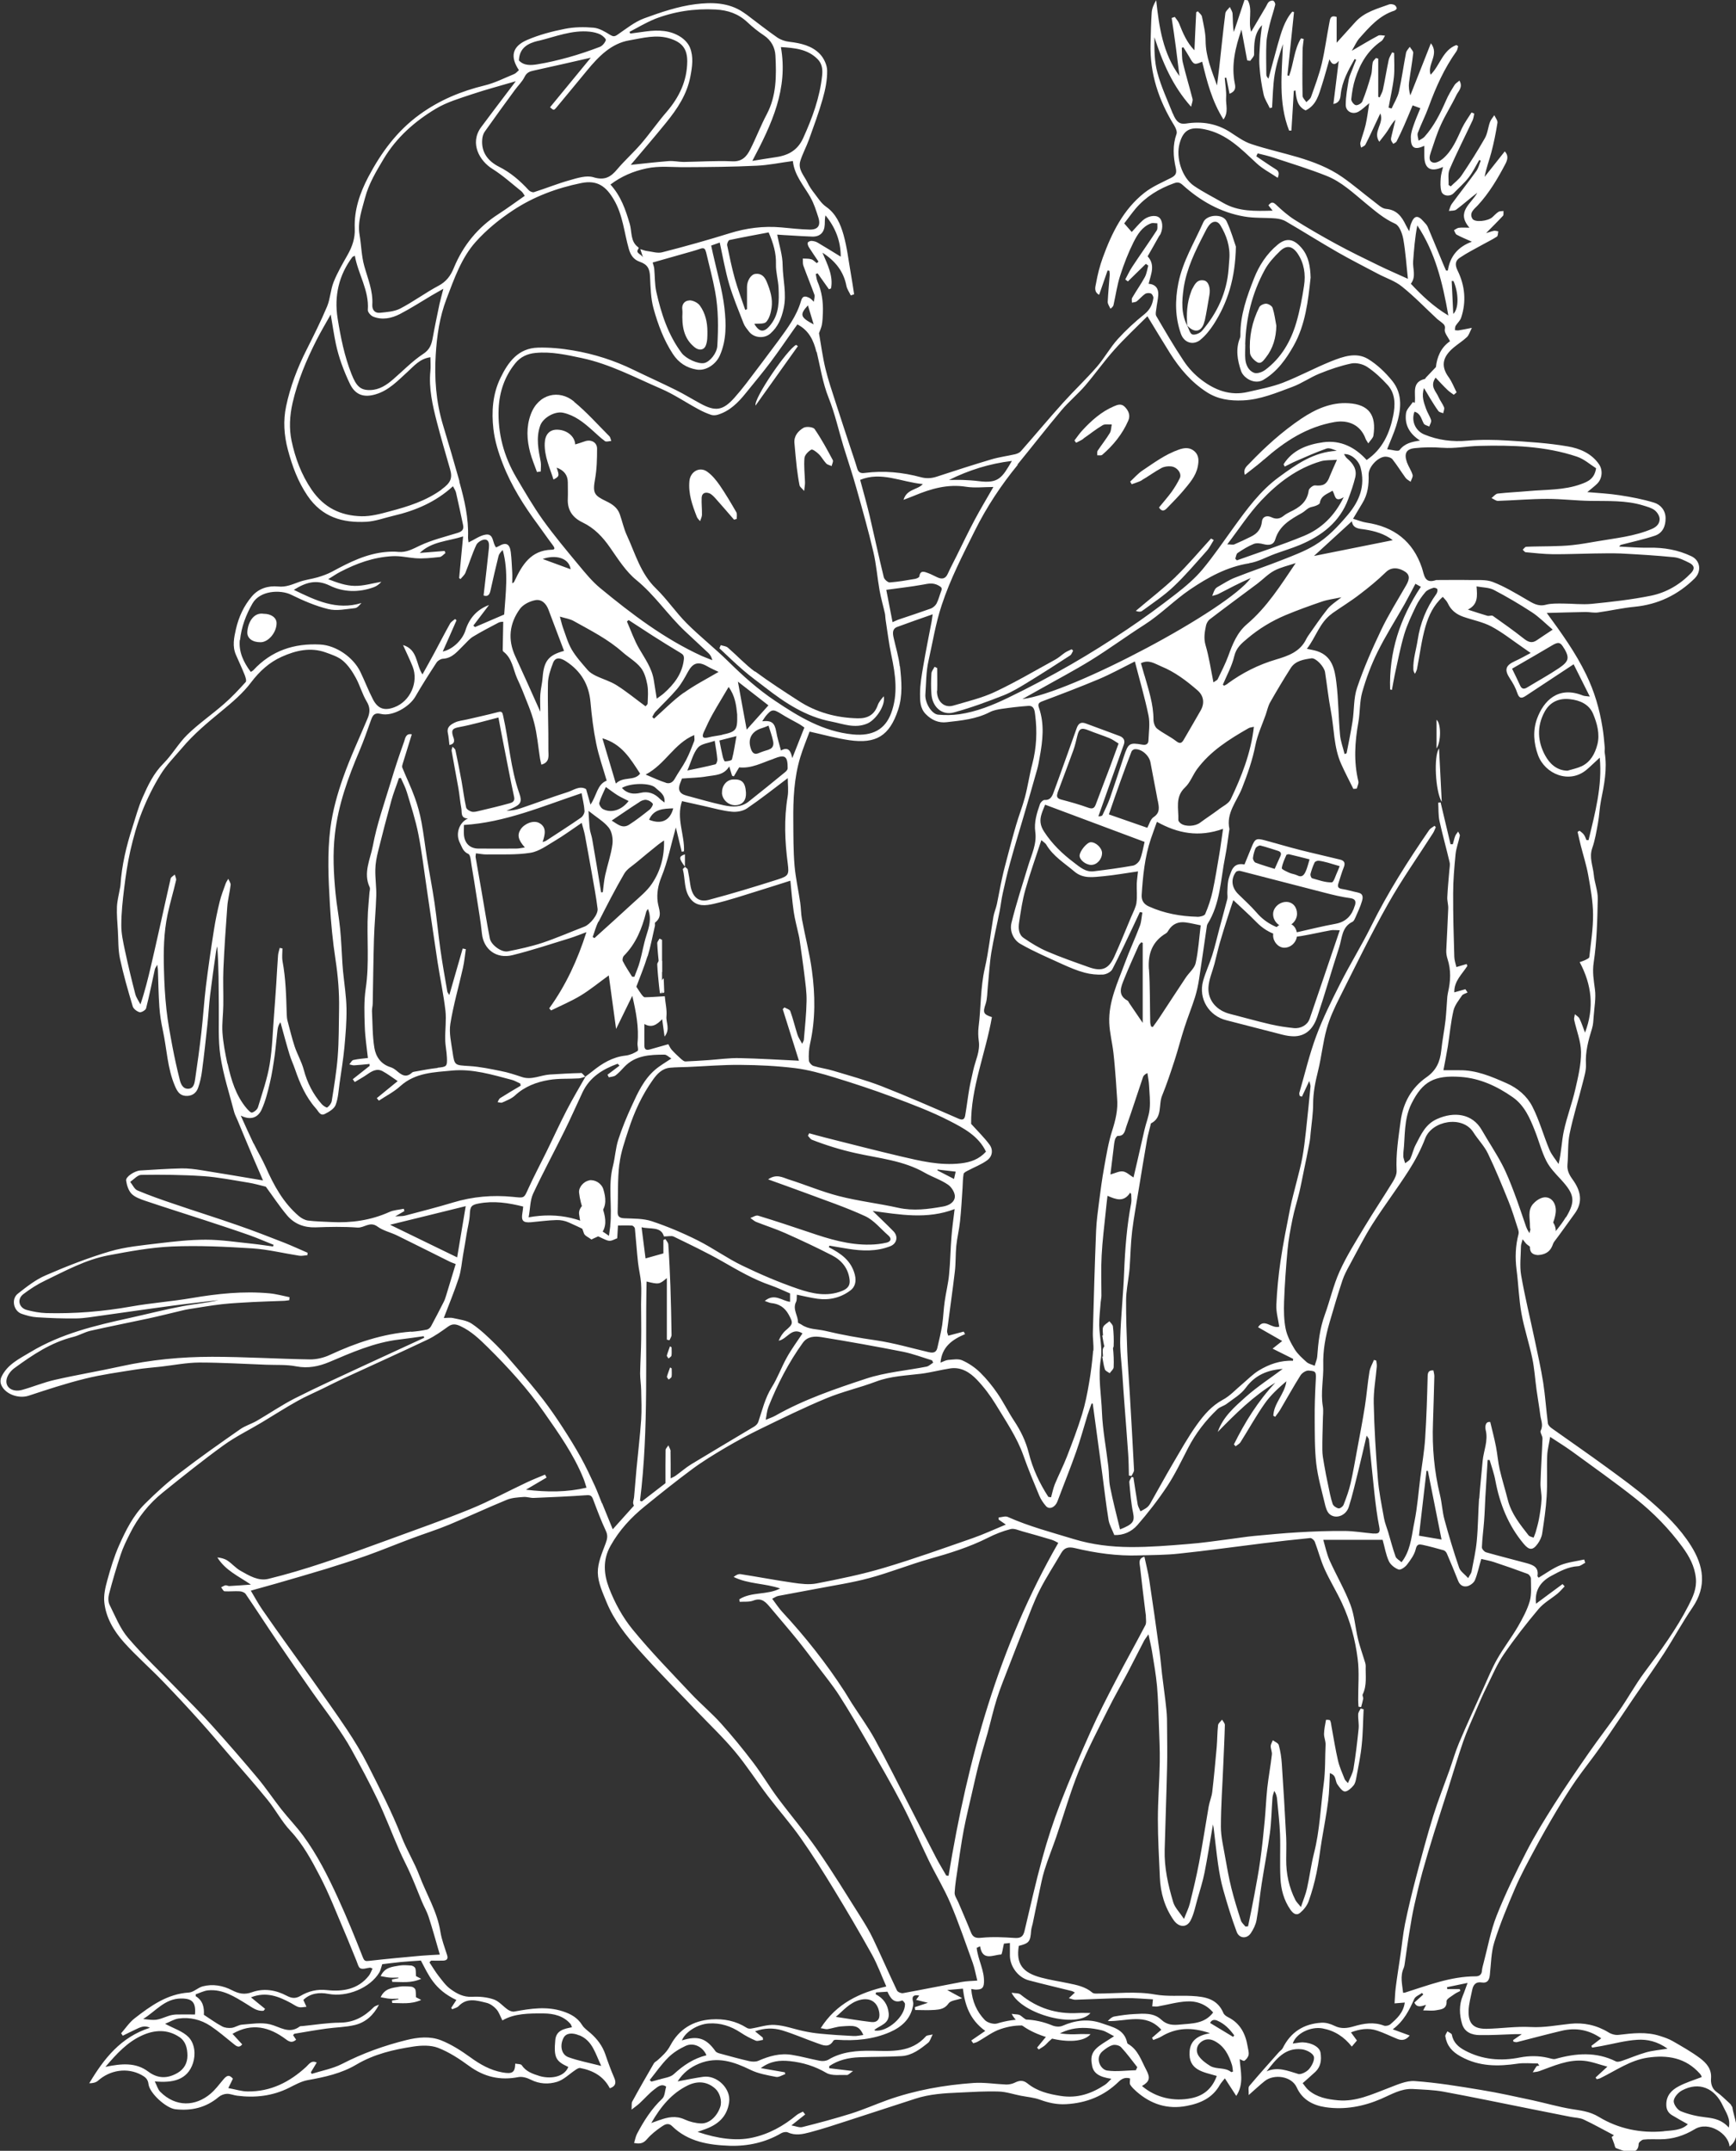 <?xml version="1.0" encoding="UTF-8"?>
<svg id="Layer_2" data-name="Layer 2" xmlns="http://www.w3.org/2000/svg" viewBox="0 0 166.14 205.73">
  <rect x="0" y="0" width="166.14" height="205.73" fill="#333333" stroke="none"/>
  <defs>
    <style>
      .cls-1 {
        fill: #fff;
        stroke-width: 0px;
      }
    </style>
  </defs>
  <g id="Layer_1-2" data-name="Layer 1">
    <g>
      <path class="cls-1" d="m106.16,128.41c-.2.18-.49.32-.58.54-.1.23-.02.54-.02.81-.02,0-.05,0-.07.01.08.41.12.82.25,1.21.05.16.3.25.46.37.13-.19.37-.37.38-.57.03-.63,0-1.26-.07-1.88-.02-.18-.22-.34-.34-.5Z"/>
      <path class="cls-1" d="m56.02,105.04s0,0,.01.01h0s0,0,0,0c0,0,0-.01,0-.02,0,0-.01,0-.02,0Z"/>
      <path class="cls-1" d="m63.16,95c.07,0,.14,0,.2-.01v-3.07c-.08-.04-.16-.08-.24-.12-.08.15-.23.31-.22.45.03.68.1,1.36.17,2.04.02.24.06.48.09.72Z"/>
      <path class="cls-1" d="m63.43,97.02s.14-.06.14-.09c-.01-.44-.03-.88-.05-1.33-.34.22-.38.94-.09,1.42Z"/>
      <path class="cls-1" d="m39.73,190.27c-.04-.11-.24-.23-.37-.24-.38-.03-.77-.06-1.14,0-.67.12-1.4.15-1.79,1.01.31.05.58.12.86.14.28.02.56,0,.84,0v.06c-.21.04-.41.08-.62.12,0,.08.02.15.03.23.88,0,1.78.15,2.77-.29-.31-.16-.48-.25-.5-.26-.02-.33,0-.57-.07-.77Z"/>
      <path class="cls-1" d="m64.27,131.7c.04-.26.01-.54.01-.81-.05-.03-.1-.06-.15-.09-.1.29-.22.58-.3.87-.02.08.1.19.16.29.1-.09.26-.17.28-.27Z"/>
      <path class="cls-1" d="m104.38,194.57c-.49,0-.84-.02-1.19,0-2.07.12-3.9-.46-5.51-1.77-.18-.15-.51-.11-.86-.17,1.02,2.09,6.29,3.46,7.55,1.94Z"/>
      <path class="cls-1" d="m56.38,114.94c-.5.09-1.02.64-.96,1.18.07.63.24,1.27.47,1.87.09.23.44.36.71.57.36-.19.69-.27.88-.48.6-.69.5-1.5.26-2.3-.18-.57-.8-.94-1.36-.85Z"/>
      <path class="cls-1" d="m147.67,116.57c-.36.08-.73.35-.97.63-.51.61-.27,1.38-.28,2.09-.01.56.31.73.76.76.64-.03,1.13-.28,1.37-.86.15-.36.28-.75.33-1.14.12-.94-.45-1.65-1.22-1.48Z"/>
      <path class="cls-1" d="m123.13,88.29c-.68-.02-1.3.55-1.29,1.18,0,.61.49,1.16,1.04,1.18.67.02,1.24-.55,1.25-1.22,0-.65-.41-1.12-.99-1.14Z"/>
      <g>
        <path class="cls-1" d="m165.7,201.42c-.01-.09-.12-.18-.19-.25-.4-.36-.78-.76-1.23-1.07-.47-.33-.56-.88-.53-1.27.08-.93-.44-1.49-1.04-1.95-.83-.62-1.74-1.13-2.64-1.65-.37-.21-.78-.35-1.19-.48-1.31-.43-2.64-.27-3.97-.11-.32.04-.71-.07-.99-.25-1.14-.69-2.38-.95-3.66-.81-1.25.13-2.48.38-3.76.31-1.39-.08-2.8.14-4.21.17-1.26.02-1.78-.48-1.74-1.74.02-.66.21-1.31.34-1.96.1-.51.34-.83.94-.73.52.08.7-.24.75-.71.12-1.06.12-2.16.43-3.15.55-1.75,1.26-3.45,1.98-5.13.54-1.26,1.2-2.47,1.85-3.68.68-1.28,1.4-2.53,2.14-3.78.58-.97,1.18-1.93,1.82-2.86.77-1.1,1.62-2.15,2.39-3.25,1.07-1.53,2.09-3.09,3.14-4.63.97-1.43,1.97-2.83,2.91-4.28.94-1.45,1.76-2.97,2.74-4.4,1.39-2.04,1.06-3.99-.15-5.91-1.05-1.67-2.46-3.04-3.94-4.32-1.3-1.13-2.71-2.14-4.1-3.16-1.74-1.27-3.52-2.5-5.28-3.75-.16-.11-.34-.29-.37-.46-.17-1.3-.25-2.61-.45-3.9-.22-1.39-.53-2.76-.82-4.13-.43-2.04-.93-4.07-1.29-6.13-.16-.91-.03-1.87-.02-2.8,0-.17.08-.34.16-.66.19.23.28.38.4.48.92.74,1.74.91,2.51-.1.71-.92,1.37-1.88,2.06-2.82.85-1.14.57-2.23-.18-3.27-.32-.44-.55-.87-.5-1.44.09-.99.01-2,.21-2.96.34-1.65.85-3.26,1.26-4.89.14-.57.33-1.16.3-1.73-.07-1.2.23-2.31.58-3.43.12-.38.13-.79.16-1.18.06-.86.23-1.73.12-2.56-.11-.86-.26-1.65-.12-2.57.3-2,.35-4.05.39-6.08.02-.77-.31-1.54-.38-2.32-.08-.84-.46-1.65-.15-2.54.27-.77.4-1.59.55-2.4.13-.71.15-1.45.29-2.16.3-1.5.61-3,.36-4.55-.03-.17.01-.34,0-.51-.06-.64-.11-1.29-.22-1.93-.28-1.76-.77-3.44-1.56-5.06-1-2.07-2.32-3.91-3.77-5.89,1.27-.03,2.49-.07,3.72-.09.4,0,.81.1,1.2.04,1.16-.16,2.31-.43,3.48-.54,2.25-.22,4.14-1.13,5.74-2.7.69-.67.57-1.72-.29-2.13-1.28-.61-2.63-.85-4.05-.82-.95.02-1.91-.07-2.86-.11.07-.14.14-.16.21-.18,1.07-.28,2.15-.51,3.2-.86.74-.25,1.03-.92,1.02-1.67,0-.74-.47-1.3-1.1-1.49-1.07-.33-2.19-.54-3.3-.71-1.02-.16-2.07-.21-3.09-.3.32-.27.64-.51.92-.78.51-.48.59-1.31.2-1.88-.72-1.05-1.86-1.52-2.99-1.71-1.89-.33-3.82-.44-5.74-.56-1.28-.08-2.57-.1-3.84.01-1.45.13-2.82-.04-4.15-.59-.87-.36-1.27-1.32-.94-2.18.59.16.65.71.89,1.14.08.14.34.19.52.28.07-.2.23-.44.18-.61-.11-.37-.35-.71-.48-1.08-.21-.6-.46-1.21-.2-1.99.24.4.41.7.59.99.26.41.5.82.79,1.21.09.12.3.14.46.21.03-.19.14-.41.08-.57-.14-.35-.39-.65-.54-1-.23-.54-.85-1-.27-1.84.4.42.75.81,1.13,1.17.18.18.4.31.61.47.09-.08.18-.15.27-.23-.25-.49-.44-1.01-.76-1.45-.88-1.2-.43-2.09.52-2.87.4-.33.85-.61,1.23-.97.19-.18.27-.48.47-.88-.57.11-.92.19-1.27.24-.11.02-.23-.01-.35-.02.02-.13,0-.29.06-.4.16-.27.43-.49.53-.78.52-1.54.37-3.08-.33-4.51-.28-.57-.23-.95.21-1.24.71-.48,1.48-.86,2.23-1.28.44-.25.9-.46,1.32-.74.11-.07.09-.33.13-.5-.14-.02-.3-.08-.43-.05-.28.06-.55.17-.74.22.52-.53,1.08-1.08,1.62-1.66.08-.09.03-.31.05-.46-.16.03-.36,0-.49.09-.21.13-.38.33-.57.5-.42.39-1.7.53-1.92.15-.34-.57.2-.94.51-1.27,1.1-1.19,1.91-2.56,2.65-3.97.18-.35.34-.78-.06-1.2-.66.83-1.29,1.64-1.93,2.44.15-.83.44-1.57.64-2.33.25-.94.44-1.89.59-2.85.03-.22-.2-.48-.3-.72-.14.21-.32.41-.41.64-.19.51-.23,1.09-.49,1.55-.69,1.21-1.44,2.39-2.22,3.55-.27.41-.7.72-1.05,1.07-.07-.05-.14-.09-.21-.14.03-.5-.09-1.06.1-1.49.68-1.59,1.47-3.13,2.2-4.69.09-.2.11-.43.16-.64-.09-.04-.17-.08-.26-.11-.31.49-.66.97-.91,1.49-.49,1.05-.92,2.14-1.82,2.92-.25.22-.68.46-.95.38-.47-.13-.34-.62-.22-.97.3-.89.58-1.8.97-2.65.44-.97,1.02-1.87,1.48-2.83.18-.38.66-.75.29-1.39-.19.17-.38.27-.47.43-.3.48-.6.97-.82,1.49-.54,1.23-1.14,2.43-2.04,3.44-.15.17-.38.26-.58.39-.03-.25-.15-.54-.07-.75.31-.84.73-1.64,1.03-2.47.69-1.89,1.5-3.7,2.67-5.34.09-.13.11-.32.16-.48-.06-.04-.11-.07-.17-.11-1.31.48-1.57,1.96-2.47,2.84-.35-1,.87-1.93.03-3.01-.68,1.72-1.32,3.35-1.97,4.99-.12-.44-.17-.85-.12-1.24.12-.94.3-1.88.4-2.82.02-.18-.22-.39-.33-.59-.13.19-.32.37-.36.58-.24,1.23-.41,2.49-.68,3.71-.13.56-.46,1.07-.7,1.61-.1-.03-.19-.05-.29-.08.17-.97.4-1.94.51-2.92.08-.76.02-1.54.02-2.31-.06-.02-.13-.04-.19-.06-.11.24-.28.48-.33.73-.2.94-.35,1.89-.55,2.83-.05.26-.21.5-.31.75-.05-.02-.09-.04-.14-.05v-3.66c-.07-.02-.14-.04-.22-.06-.11.14-.28.27-.31.43-.08.39-.04.81-.15,1.19-.24.86-.51,1.71-.84,2.53-.07.19-.45.4-.63.36-.19-.04-.45-.39-.43-.58.07-.67.18-1.35.39-1.98.46-1.43,1.2-2.69,2.48-3.56.17-.11.25-.35.36-.53-.22,0-.48-.09-.65,0-.81.43-1.6.91-2.53,1.45.28-.47.45-.88.72-1.19.96-1.08,1.91-2.19,3.36-2.65.09-.03.23-.17.22-.23-.02-.12-.12-.27-.23-.32-.15-.06-.35-.1-.49-.05-1.14.42-2.35.72-3.22,1.67-.59.65-1.18,1.3-1.81,2V1.62c-.64-.22-.63.26-.7.58-.25,1.29-.42,2.6-.72,3.88-.26,1.09-.66,2.14-1.03,3.19-.07.2-.29.34-.45.5-.13-.2-.35-.4-.36-.6-.03-1.44-.02-2.87,0-4.31,0-.38.07-.76.11-1.13-.09-.02-.18-.04-.26-.06-.67,1.08-.7,2.42-1.14,3.59-.05-.02-.11-.03-.16-.05.21-2.02.42-4.04.63-6.05-.05-.02-.11-.03-.16-.05-.77.89-1.07,2.02-1.39,3.13-.31,1.09-.59,2.19-.89,3.28-.16-.15-.21-.28-.21-.42,0-1-.04-2,.01-3,.03-.6.18-1.19.32-1.78.15-.63.37-1.23.52-1.86.03-.12-.08-.34-.19-.39-.1-.05-.32.02-.42.11-.13.12-.19.32-.29.48-.46.78-.92,1.56-1.4,2.38-.33-1.05.18-2.12-.33-3.02-.1,0-.2-.01-.31-.02-.34,1.02-.68,2.04-1.02,3.06-.11-.59-.08-1.17-.12-1.74-.01-.22-.17-.43-.26-.65-.15.2-.4.38-.43.6-.22,1.71-.39,3.43-.58,5.14-.07.59-.14,1.18-.22,1.76-.5-1.4-1.08-2.74-1.09-4.25,0-.78-.2-1.56-.35-2.33-.04-.19-.26-.34-.39-.51-.06.03-.11.06-.16.09-.06,1.21-.12,2.42-.17,3.64-.71-.71-1.1-1.63-1.47-2.57-.09-.23-.27-.41-.41-.62-.1.03-.2.06-.3.1.14.93.28,1.85.4,2.78.12.92.23,1.85.35,2.78-1.59-2.17-1.95-4.68-2.23-7.26-.23.39-.4.77-.43,1.17-.07.99-.08,1.99-.11,2.99-.08,2.85.78,5.43,2.27,7.83.14.23.29.58.22.79-.39,1.09-.32,2.17-.08,3.25.11.49.02.72-.42.95-.88.45-1.82.84-2.59,1.45-2.01,1.59-3.11,3.83-3.97,6.19-.29.8-.5,1.63-.65,2.47-.06.33-.23.8.3,1.09.28-.8.55-1.57.81-2.33.06.01.11.02.17.03.01.13.04.27.03.4-.06.86-.15,1.72-.19,2.58,0,.21.17.44.26.65.21-.15.28-.26.3-.37.21-.94.34-1.9.64-2.82.35-1.09.77-2.17,1.28-3.19.37-.72.81-1.46,1.65-1.78.18-.07.42-.01.62-.01-.01.22.05.5-.05.67-.77,1.18-1.58,2.32-2.36,3.5-.25.38-.44.8-.66,1.2.08.06.17.13.25.19.57-.56,1.15-1.12,1.72-1.68l.23.16c-.1.37-.15.78-.33,1.11-.37.68-.82,1.31-1.21,1.98-.07.12-.02.3-.02.46.15-.04.34-.04.45-.12.28-.22.51-.51.8-.71.14-.1.4-.11.56-.05.12.05.25.29.24.43-.08.62-.32,1.12-.85,1.55-.91.73-1.78,1.53-2.56,2.39-.74.82-1.28,1.82-2,2.65-1.03,1.18-2.17,2.26-3.22,3.42-1.38,1.53-2.7,3.12-4.06,4.66-.12.14-.35.23-.54.28-.75.17-1.53.27-2.27.49-1.75.52-3.48,1.08-5.22,1.65-.51.17-.99.2-1.52.06-1.77-.48-3.57-.65-5.4-.41-.37.05-.6-.05-.71-.44-.18-.62-.4-1.24-.6-1.85-.49-1.5-.99-2.99-1.47-4.49-.34-1.06-.7-2.11-.96-3.18-.27-1.11-.42-2.26-.62-3.41.07-.2.21-.49.27-.78.07-.39.09-.79.1-1.18.04-1.03-.1-2.03-.52-2.99-.09-.22-.11-.47-.16-.71.06-.02.12-.04.18-.06.36.51.72,1.02,1.08,1.52l.2-.08c.23-1.2-.33-2.26-.82-3.42,1.24.8,2.02,1.79,2.29,3.16.06.33.28.62.42.93.11-.04.21-.07.32-.11-.1-.65-.19-1.3-.31-1.95-.22-1.25-.36-2.52-.7-3.73-.29-1.03-.72-2.03-1.68-2.7-.45-.31-.76-.82-1.1-1.26-.26-.33-.5-.68-.68-1.06-.31-.65-.93-1.24-.68-2.05.22-.7.58-1.36.83-2.05.46-1.29.94-2.57,1.31-3.88.25-.87.44-1.8.43-2.7,0-.54-.31-1.2-.69-1.6-.77-.8-1.83-1.04-2.92-1.17-.4-.04-.83-.19-1.16-.41-.99-.69-1.94-1.44-2.91-2.17-.12-.09-.24-.17-.36-.25-1.4-.95-3.03-.96-4.56-.77-1.67.21-3.31.77-4.9,1.35-.93.34-1.74,1.01-2.58,1.58-.28.19-.41.17-.7,0-.48-.3-1.03-.63-1.57-.68-.91-.08-1.86-.07-2.75.11-1.23.24-2.47.57-3.61,1.06-1.44.62-1.65,1.6-.79,2.89-.15.13-.29.31-.47.38-.93.38-1.84.85-2.8,1.08-2.25.55-4.3,1.39-6.21,2.77-2.2,1.59-3.7,3.66-4.93,5.98-.81,1.54-1.37,3.17-1.3,4.94.04.93-.24,1.73-.68,2.51-.48.85-.98,1.7-1.34,2.6-.3.75-.32,1.61-.63,2.35-.59,1.4-1.27,2.76-1.95,4.11-.88,1.73-1.57,3.54-1.97,5.44-.29,1.37-.2,2.76.17,4.15.42,1.57.95,3.03,1.88,4.4,1.4,2.06,3.36,2.61,5.63,2.49.87-.05,1.72-.37,2.57-.57,2.11-.49,4.06-1.31,5.72-2.83.11.23.24.4.29.6.24,1.04.46,2.08.68,3.12.1.46-.16.63-.55.75-1.2.37-2.44.67-3.57,1.2-.68.32-1.29.68-2.07.61-.37-.04-.74-.03-1.11,0-1.92.15-3.58.99-5.24,1.89-.43.23-.91.4-1.38.54-.59.17-1.22.24-1.79.45-.65.23-1.23.51-1.99.43-.93-.09-1.86.17-2.52.95-.77.91-1.25,1.96-1.52,3.12-.19.83-.36,1.65,0,2.47.28.64.58,1.28.84,1.93.08.21.19.56.09.67-.66.73-1.33,1.45-2.07,2.09-1.15,1.01-2.42,1.88-3.51,2.94-.85.83-1.45,1.92-2.29,2.76-.94.94-1.48,2.08-1.99,3.24-.41.92-.67,1.91-.98,2.87-.58,1.79-1.02,3.62-1.14,5.51,0,.1-.03.21-.05.31-.1.59-.26,1.17-.29,1.76-.03.77.04,1.55.09,2.32.05.89.02,1.79.2,2.65.33,1.54.77,3.06,1.22,4.57.07.24.4.49.66.56.17.04.58-.2.62-.37.32-1.24.56-2.49.84-3.74.02-.1.1-.19.23-.43.03.26.05.35.06.45.04,1.19.06,2.38.14,3.57.05.75.17,1.5.33,2.24.39,1.78.43,3.64,1.17,5.36.22.5.44.86.97.92.59.06,1.05-.22,1.24-.77.18-.51.3-1.05.37-1.59.2-1.49.36-2.98.52-4.47.1-.94.15-1.89.26-2.82.17-1.4.37-2.79.57-4.19.02-.16.07-.31.11-.46.15,1.94.13,3.84.15,5.75.02,1.58-.08,3.18.15,4.72.27,1.81.85,3.57,1.31,5.35.07.28.22.54.33.81.5,1.2,1,2.41,1.51,3.61.3.71.61,1.42.93,2.15-2.03-.34-3.97-.67-5.92-.98-.62-.1-1.25-.18-1.88-.17-1.32.03-2.63.12-3.95.2-.52.03-1.4.59-1.35.96.06.44.22.95.51,1.26.32.33.83.51,1.29.67,1.89.64,3.79,1.23,5.68,1.85,1.43.47,2.87.94,4.29,1.44.79.28,1.56.62,2.34.93-.02.05-.03.1-.05.16-.68-.09-1.36-.2-2.05-.27-1.46-.15-2.93-.38-4.39-.38-1.51,0-3.03.17-4.53.35-1.56.19-3.15.33-4.65.77-2.09.62-4.14,1.42-6.14,2.29-.96.41-1.83,1.1-2.66,1.75-.66.51-.42,1.66.36,1.93.47.16.96.3,1.46.33,1.26.08,2.53.13,3.8.11.77-.01,1.54-.16,2.31-.26,2.27-.31,4.54-.65,6.81-.95,1.49-.2,2.98-.36,4.46-.54-1.15.28-2.34.37-3.49.59-1.69.32-3.35.75-5.03,1.12-3.28.72-6.53,1.49-9.46,3.25-1.08.65-2.25,1.19-2.81,2.42-.08.18-.1.44-.04.63.32.96,1.67,1.46,2.67,1.13,1.79-.59,3.58-1.18,5.41-1.63,1.58-.39,3.21-.61,4.83-.87.81-.13,1.63-.19,2.44-.28,1.21-.14,2.42-.38,3.63-.39,2.13,0,4.27.13,6.4.21.97.04,1.96-.03,2.91.16,1.12.21,2.13,0,3.12-.41,2.17-.92,4.33-1.88,6.71-2.16.78-.09,1.57-.21,2.35-.32.02.05.03.1.05.15-2.05.95-4.11,1.89-6.16,2.84-2.08.97-4.18,1.92-6.23,2.96-1.25.64-2.42,1.44-3.64,2.15-.51.29-1.09.46-1.57.79-1.96,1.37-3.92,2.74-5.81,4.2-1.17.89-2.26,1.89-3.31,2.93-1.13,1.12-1.85,2.56-2.49,4-.47,1.06-.81,2.19-1.12,3.32-.19.68-.36,1.42-.29,2.1.15,1.48.91,2.75,1.87,3.83,1.17,1.31,2.51,2.47,3.73,3.74,1.19,1.23,2.36,2.48,3.5,3.75,1,1.11,1.96,2.25,2.93,3.38,1.21,1.4,2.44,2.79,3.61,4.23.77.95,1.34,2.06,2.17,2.94,1.19,1.27,2.01,2.78,2.79,4.28.93,1.77,1.65,3.66,2.44,5.5.38.88.72,1.77,1.09,2.65.11.26.19.65.39.73.25.11.61-.04.92-.07.04,0,.08.03.23.09-.12.24-.2.49-.35.68-1.03,1.31-2.49,1.54-4,1.38-.95-.11-1.78.1-2.54.55-.5.29-.86.23-1.32-.01-1.05-.56-2.21-.74-3.32-.34-.75.27-1.29.13-1.92-.19-.87-.45-1.83-.62-2.8-.37-.46.12-.87.56-1.31.59-2.08.13-3.66,1.27-5.21,2.47-.5.39-.87.95-1.29,1.43.05.08.11.15.16.23.41-.2.82-.41,1.23-.6.42-.2.84-.43,1.37-.16-2.79.89-4.41,2.96-5.81,5.31.31,0,.62-.06.82-.23,1.17-1.05,2.82-1.3,4.17-.57.34.19.62.37.68.88.1.87,1.68,2.29,2.55,2.4,1.54.18,2.95-.14,4.17-1.17.2-.17.51-.29.78-.3.33-.01.65.14.99.18,1.72.22,3.38.03,4.95-.75.58-.29,1.18-.63,1.8-.74,1.63-.29,3.23-.64,4.66-1.49,1.69-1,3.54-1.43,5.43-1.72.78-.12,1.67-.15,2.38.12,1.06.41,2.05,1.06,2.98,1.74,1.44,1.05,2.97,1.4,4.71,1.06.37-.07.84.07,1.19.25.83.42,1.71.45,2.52.2.64-.2,1.17-.75,1.76-1.14.13-.09.31-.2.44-.18,1.22.23,2.24.78,2.84,1.94.5-.17.66-.47.42-1.01-.32-.73-.59-1.48-.85-2.24-.28-.81-.77-1.46-1.41-2.02-.28-.25-.62-.47-.81-.78-.44-.71-1.09-1.06-1.85-1.31-1.56-.51-3.09-.26-4.64.02-.19.04-.45-.07-.62-.18-.46-.32-.85-.81-1.35-.98-.64-.22-1.37-.29-2.05-.25-.84.05-1.49-.3-2.1-.75-.43-.31-.76-.78-1.1-1.21-.33-.42-.6-.88-.9-1.33.05-.06.1-.11.15-.17.38,0,.76.01,1.14,0,.31-.01.53-.12.4-.52-.23-.74-.52-1.47-.64-2.22-.3-1.95-1.34-3.61-2.02-5.41-.48-1.26-1.2-2.42-1.69-3.67-.93-2.39-2.11-4.66-3.26-6.94-.58-1.15-1.26-2.26-1.97-3.33-1.08-1.62-2.22-3.2-3.34-4.79-.76-1.07-1.54-2.13-2.3-3.2-.84-1.17-1.68-2.35-2.5-3.54-.37-.54-.68-1.12-1.07-1.77.86-.24,1.64-.46,2.43-.68,1.59-.46,3.19-.92,4.77-1.4,1.32-.41,2.64-.83,3.94-1.29,1.42-.51,2.82-1.09,4.24-1.62,1.2-.45,2.42-.83,3.6-1.32,1.85-.77,3.67-1.62,5.52-2.38.49-.2,1.06-.23,1.6-.27.33-.03.67.11,1,.09,1.68-.07,3.35-.14,5.03-.26.38-.03.5.06.63.4.38,1.02.76,2.03,1.22,3.01.21.45.14.76-.02,1.2-.34.91-.77,1.88-.75,2.81.02.95.47,1.91.84,2.82.71,1.72,1.86,3.18,3.08,4.55,1.79,2.01,3.69,3.91,5.55,5.86,1.22,1.28,2.51,2.5,3.64,3.85,1.14,1.36,2.09,2.86,3.17,4.28,1.02,1.34,2.15,2.61,3.12,3.99,1.13,1.6,2.17,3.26,3.19,4.93,1.25,2.05,2.47,4.13,3.64,6.23.54.97.92,2.03,1.38,3.06-2.55.6-4.77,1.61-6.28,3.99.29.04.49.12.67.09.44-.07.86-.23,1.3-.26,1.18-.08,1.67-.17,2.11.82-.33.04-.64.12-.94.1-1.05-.05-2.1-.12-3.15-.22-.56-.05-1.12-.14-1.67-.26-.9-.19-1.79-.53-2.7-.58-.75-.05-1.52.23-2.29.35-.13.02-.31,0-.42-.08-1.04-.66-2.17-.88-3.38-.8-1.76.12-3.09.95-3.91,2.48-.32.61-.77,1.02-1.25,1.44-.11.1-.26.16-.33.28-.71,1.22-1.41,2.44-2.08,3.67-.08.15-.03.38-.06.76.36-.28.58-.43.77-.61.48-.44.91-.95,1.43-1.34.3-.23.67-.57,1.11-.25-.12.4-.12.91-.37,1.15-1.03.97-1.76,2.12-2.41,3.35-.14.26-.19.58-.29.89.61.13.93,0,1.25-.38.39-.45.87-.83,1.37-1.17.29-.2.64-.43,1.02-.06,1.54,1.51,3.54,1.81,5.53,1.88,1.7.05,3.39-.31,4.91-1.2.17-.1.47-.16.64-.08.72.33,1.43.17,2.11-.01,1.24-.33,2.46-.73,3.68-1.13,2.14-.69,4.27-1.39,6.4-2.08,1.37-.45,2.79-.53,4.21-.59,1.26-.06,2.51-.14,3.77-.1.71.02,1.4.26,2.11.4.62.12,1.26.17,1.84.38.82.3,1.62.48,2.51.43,1.96-.11,3.64-.79,5.04-2.16.36-.35.7-.41,1.08-.3,0,.23-.07.47.02.61.15.24.37.44.59.64,1.38,1.21,2.96,1.73,4.79,1.38,1.34-.25,2.5-.77,3.2-2.03.11-.19.27-.35.47-.61.37.58.7,1.09,1.09,1.68.78-1.16.39-2.41.33-3.52.15.06.38.21.45.16.18-.13.36-.35.4-.56.05-.25-.05-.54-.09-.81-.2-1.21-.71-2.22-1.87-2.8-.18-.09-.38-.23-.45-.4-.58-1.36-1.73-1.56-3.02-1.63-1.17-.06-2.31.07-3.52-.14-1.81-.33-3.71-.09-5.57-.09-.14,0-.32,0-.42-.08-.67-.58-1.5-.74-2.33-.91-.86-.18-1.74-.31-2.59-.54-1.76-.47-2.41-1.3-2.13-3.03,1-.26,1.1-.4,1.18-1.46.02-.23.1-.45.15-.67.2-.97.4-1.95.61-2.92.16-.73.29-1.46.51-2.17.34-1.09.77-2.14,1.14-3.22.72-2.1,1.33-4.25,2.16-6.31.81-2.01,1.83-3.94,2.8-5.89.59-1.19,1.26-2.34,1.88-3.52.52-1,1.03-2.01,1.55-3.01.09-.17.22-.33.43-.63.14.66.26,1.15.34,1.64.18,1.11.38,2.22.48,3.33.11,1.25.13,2.51.18,3.76.04,1.16.1,2.32.08,3.49-.03,1.83-.18,3.66-.18,5.49,0,1.84.11,3.69.19,5.53.06,1.49.46,2.87,1.33,4.11.49.69,1.25.74,1.62,0,.32-.63.45-1.35.65-2.04.24-.84.51-1.68.68-2.54.29-1.47.52-2.95.8-4.59.05.25.07.34.08.44.14,1.12.25,2.25.41,3.36.12.83.27,1.66.5,2.47.38,1.35.79,2.69,1.28,4,.24.65.97.7,1.35.14.25-.37.47-.81.55-1.25.21-1.14.31-2.31.49-3.46.25-1.62.57-3.23.79-4.86.15-1.13.16-2.27.25-3.41.02-.22.11-.43.17-.64.19.3.25.56.27.82.1,1.11.24,2.21.28,3.32.05,1.4-.03,2.81.04,4.21.05,1.07.32,2.1.95,3.01.25.36.56.61.93.31.34-.28.66-.68.81-1.09.32-.88.57-1.8.76-2.72.22-1.03.33-2.08.5-3.11.21-1.27.46-2.54.62-3.81.11-.87.11-1.76.16-2.64.26.1.4.22.47.38.1.22.11.5.25.7.19.27.46.67.71.68.27.01.61-.31.83-.57.17-.2.23-.52.28-.8.19-1.03.41-2.06.51-3.1.12-1.12.12-2.26.18-3.39-.09-.03-.19-.05-.28-.08-.09.19-.24.37-.24.56-.02.46.09.93.04,1.39-.13,1.27-.28,2.55-.49,3.81-.07.45-.33.88-.53,1.38-.15-.18-.27-.27-.31-.37-.23-.59-.5-1.17-.64-1.78-.25-1.07-.42-2.17-.62-3.25-.04-.2-.05-.43-.14-.6-.04-.07-.38-.06-.39-.05-.08.45-.18.9-.19,1.35,0,.35.17.7.15,1.04-.06,1.24-.01,2.47-.18,3.72-.3,2.22-.37,4.46-.93,6.65-.28,1.11-.42,2.25-.67,3.37-.12.55-.35,1.08-.58,1.77-.26-.32-.43-.47-.53-.67-.62-1.22-.89-2.52-.88-3.88,0-.7.03-1.4,0-2.09-.12-2.35-.26-4.71-.42-7.06-.04-.6-.13-1.21-.29-1.79-.05-.19-.37-.31-.57-.46-.07.19-.2.38-.2.57,0,.27.14.54.11.8-.12,1.07-.32,2.12-.44,3.19-.11,1.05-.15,2.11-.25,3.17-.12,1.27-.25,2.54-.43,3.8-.15,1.11-.37,2.22-.57,3.32-.18.99-.39,1.97-.59,2.95-.08,0-.16.01-.25.02-.15-.19-.36-.36-.43-.57-.33-1.02-.65-2.04-.91-3.08-.25-1-.43-2.02-.61-3.04-.16-.95-.4-1.9-.4-2.85,0-1.98.15-3.96.23-5.93.05-1.27.12-2.54.15-3.81,0-.17-.17-.34-.27-.51-.13.18-.36.34-.38.53-.08.69-.07,1.39-.13,2.09-.13,1.44-.26,2.87-.43,4.31-.06.47-.26.92-.34,1.39-.31,1.79-.58,3.59-.92,5.37-.25,1.31-.56,2.6-.88,3.89-.11.45-.33.88-.56,1.48-.42-.63-.87-1.07-1.03-1.59-.49-1.64-.87-3.31-.82-5.04.07-2.63.17-5.25.23-7.88.03-1.25.01-2.49,0-3.74,0-.6,0-1.2-.07-1.8-.11-1.12-.28-2.24-.41-3.35-.09-.77-.15-1.54-.26-2.31-.31-2.23-.62-4.46-.96-6.69-.11-.74-.31-1.48-.47-2.25-.63.18-.45.66-.41,1.03.16,1.46.34,2.92.52,4.38.01.1.04.21.03.31,0,.28.07.61-.05.84-.94,1.8-1.94,3.57-2.87,5.37-.81,1.56-1.62,3.13-2.34,4.74-1.03,2.3-2.03,4.61-2.94,6.96-.66,1.71-1.23,3.46-1.71,5.22-.63,2.29-1.15,4.62-1.7,6.94-.13.57-.39.72-.97.68-1.04-.07-2.09-.12-3.12-.02-.57.06-.85-.02-1.05-.54-.38-.96-.8-1.9-1.2-2.85-.13-.31-.37-.62-.35-.93.04-.77.18-1.54.29-2.31.13-.91.26-1.81.41-2.72.1-.61.22-1.23.35-1.84.17-.79.36-1.58.54-2.36.25-1.07.48-2.15.76-3.21.24-.93.53-1.85.79-2.77.31-1.12.56-2.26.91-3.36.32-1.01.73-2,1.11-2.99.51-1.32,1.03-2.65,1.55-3.96.46-1.14.87-2.31,1.43-3.41.61-1.21,1.37-2.35,2.05-3.53.31-.55.71-.63,1.31-.49,2.01.48,4.06.77,6.13.7,1.28-.04,2.56-.03,3.83-.17,2.67-.28,5.32-.65,7.99-.98,1.52-.19,3.05-.36,4.58-.51.14-.01.38.2.44.36.33.87.56,1.79.95,2.64.5,1.1,1.14,2.13,1.65,3.23.79,1.69,1.27,3.49,1.5,5.32.17,1.29.04,2.62.05,3.92,0,.22.02.44.03.66.08.01.17.03.25.04.07-.27.15-.53.2-.8.02-.13-.1-.31-.05-.41.43-.88.26-1.81.29-2.73,0-.19-.08-.4-.14-.59-.2-.66-.44-1.32-.6-1.99-.26-1.09-.33-2.24-.72-3.27-.55-1.45-1.35-2.81-1.99-4.23-.28-.63-.42-1.33-.61-1.98h5.68c.19.67.3,1.39.59,2.03.16.35.57.68.94.81.2.07.64-.24.82-.49.34-.45.7-.94.82-1.47.11-.5.36-.46.65-.4.68.15,1.35.33,2.02.52.13.04.26.19.31.32.37.87.74,1.74,1.08,2.61.17.44.52.6.9.5.28-.08.61-.33.71-.59.25-.61.38-1.27.6-2.01.4.1.8.16,1.19.29,1.09.36,2.18.74,3.25,1.14.14.05.31.29.31.44,0,.73.08,1.49-.11,2.17-.25.85-.69,1.66-1.14,2.44-.62,1.06-1.38,2.04-1.98,3.1-.51.9-.9,1.86-1.33,2.81-.78,1.73-1.58,3.46-2.32,5.21-.36.85-.61,1.75-.92,2.62-.52,1.45-1.09,2.89-1.55,4.36-.6,1.94-1.12,3.9-1.64,5.86-.39,1.48-.75,2.97-1.06,4.47-.2.99-.29,2.01-.44,3.01-.15,1.03-.32,2.06-.45,3.1-.06.47-.07.95-.11,1.49.29-.02.62-.05.98-.08-.14.98-.75,1.53-1.37,2.07-.14.13-.45.2-.62.14-.99-.38-1.95-.21-2.9.07-.62.18-1.21.26-1.83-.05-.38-.19-.84-.33-1.26-.3-1.68.1-2.94.89-3.7,2.43-.08.16-.26.26-.38.4-.95,1.07-1.9,2.13-2.82,3.22-.13.15-.04.48-.06.87.63-.55,1.07-.97,1.55-1.35.87-.68,2.55-.48,3.05.62.54,1.21,1.61,1.72,2.75,1.89,1.82.27,3.61-.06,5.31-.79.98-.42,1.92-1.01,3.05-.95.99.06,1.99.08,2.96.26,2.71.5,5.4,1.06,8.1,1.6,1.36.27,2.71.54,4.07.81.41.08.86.08,1.22.25.98.46,1.93,1,2.89,1.5-.05.04-.16.14-.21.18.09.25.16.43.23.62.06.15.08.39.18.43.41.16.84.33,1.27.36.49.04.89-.12.9-.76,0-.14.29-.39.46-.41.54-.06,1.08-.02,1.62-.03,1.19,0,2.29-.36,3.28-.96,1.36-.83,3.26.45,3.34,1.65.21-.16.39-.35.5-.58.51-1.11-.08-2.14-.24-3.21Zm-15.84-85c-.49.81-1.14,1.54-1.75,2.27-.1.12-.43.16-.59.09-.67-.29-1.22-.74-1.47-1.45-.38-1.08-.73-2.18-1.14-3.25-.35-.92-.71-1.85-1.17-2.72-.59-1.12-1.3-2.17-1.93-3.27-.91-1.59-2.66-1.78-4.27-1.06-1.15.51-1.55,1.52-2.06,2.48-.22.42-.31.9-.51,1.33-.09.18-.32.29-.49.43-.06-.19-.13-.38-.17-.57-.02-.1,0-.21,0-.48.18-1.46.01-3.14.78-4.67,1.06-2.11,2.18-2.72,4.71-2.54,1.83.13,3.47.89,4.97,1.94,1.13.79,1.65,2.01,2.13,3.23.38.95.63,1.97,1.09,2.87.34.67.9,1.24,1.42,1.8,1.26,1.38,1.4,2.02.47,3.58Zm3.01-45.2c-.22.85-.64,1.66-1.5,2.07-.43.2-.9.29-1.36.43-1.06-.02-1.72-.71-2.13-1.45-.73-1.33-.82-2.78-.06-4.18.53-.98,1.42-1.33,2.44-1.21.92.1,1.81.47,2.2,1.39.39.93.67,1.95.41,2.96Zm-.7-4.59c-.35-.05-.53-.04-.68-.1-2.38-.96-3.77.52-4.39,2.21-.42,1.15-.32,2.35.09,3.48.66,1.82,3.01,2.81,4.67,1.39.42-.36.81-.75,1.24-1.14.26,2.71-.45,5.29-1.07,7.89-.07,0-.13,0-.2,0-.08-.18-.14-.38-.26-.54-.1-.14-.26-.24-.4-.36-.06.04-.13.07-.19.11.1.43.19.86.3,1.29.24.96.55,1.9.72,2.87.22,1.23.45,2.49.46,3.73.01,1.36-.21,2.73-.36,4.09-.01.11-.26.21-.41.29-.14.07-.29.11-.51.19,1.15,2.16,1.42,4.35.51,6.74-.2-.51-.33-.94-.53-1.34-.08-.17-.29-.28-.44-.42-.02.18-.1.37-.07.53.22,1.03.65,2.06.66,3.09.01,1.19-.28,2.39-.55,3.56-.31,1.35-.81,2.65-1.1,4-.21.99-.23,2.03-.5,3.15-.3-.46-.67-.88-.88-1.38-.57-1.36-.96-2.81-1.63-4.12-.51-1-1.4-1.76-2.47-2.23-1.45-.64-2.91-1.27-4.54-1.24-.49,0-.98,0-1.5,0,.15-.81.3-1.54.42-2.27.18-1.14.28-2.31.54-3.43.12-.52.5-.98.81-1.44.1-.15.36-.2.54-.3-.07-.1-.14-.21-.21-.31-.33.09-.67.19-1.06.3-.03-1.08.75-1.74,1.25-2.53l-.07-.18c-.29.08-.57.17-.98.29-.07-.31-.19-.64-.2-.98-.06-2.02-.12-4.04-.11-6.07,0-1.24.11-2.49.23-3.73.06-.6.29-1.18.41-1.78.02-.12-.11-.27-.16-.4-.1.14-.22.27-.28.42-.1.25-.15.52-.23.79-.07,0-.15,0-.22,0-.32-1.33-.63-2.67-.95-4-.08.01-.15.02-.23.03.04.58,0,1.18.12,1.74.29,1.32.66,2.63.97,3.95.06.23,0,.5-.02.75-.07.86-.16,1.72-.2,2.59-.02.35.1.71.09,1.07-.05,1.35-.13,2.69-.19,4.04-.01.27.04.55.12.8.35,1.06.3,2.13.05,3.2-.03.14-.05.29-.07.43-.06.74-.09,1.49-.17,2.23-.11.97-.31,1.93-.41,2.91-.11,1.06-.47,1.89-1.4,2.54-1.45,1.01-2.26,2.47-2.49,4.24-.21,1.57-.46,3.12-.38,4.71.02.34-.16.72-.34,1.02-.9,1.47-1.86,2.9-2.75,4.38-.83,1.39-1.71,2.77-2.37,4.24-.6,1.33-.92,2.79-1.42,4.16-.47,1.29-.62,2.63-.72,3.99-.02.26-.14.5-.24.87-.29-.13-.58-.18-.78-.36-.41-.37-.84-.75-1.13-1.21-.37-.61-.73-1.28-.87-1.97-.17-.85-.18-1.74-.15-2.61.06-1.64.18-3.28.33-4.92.09-1,.28-2,.48-2.98.17-.85.44-1.67.64-2.51.17-.71.3-1.43.45-2.14.18-.86.36-1.72.52-2.58.07-.35.1-.71.13-1.07.09-.9.23-1.8.23-2.7,0-1.08.21-2.11.47-3.15.33-1.33.46-2.72.83-4.04.29-1.04.76-2.04,1.25-3.01,1.51-3,2.98-6.03,4.63-8.95,1.31-2.32,2.86-4.51,4.3-6.76.11-.17.17-.37.26-.56-.04-.04-.08-.09-.12-.13-.17.13-.39.23-.51.4-2.03,2.95-3.96,5.97-5.55,9.19-.92,1.86-2.02,3.63-2.96,5.49-.83,1.64-1.66,3.3-2.3,5.02-.66,1.77-1.09,3.63-1.62,5.45-.02.09.02.19.04.29.07.02.14.05.21.07.22-.47.44-.93.7-1.5.06.25.13.39.12.52-.14,1.44-.28,2.87-.44,4.3-.09.83-.19,1.67-.34,2.49-.14.77-.35,1.52-.54,2.29-.21.86-.46,1.71-.63,2.58-.33,1.68-.67,3.36-.92,5.05-.2,1.39-.34,2.79-.4,4.19-.03.69.18,1.38.28,2.08-.77.22-1.43-.87-2.03.05.72.41,1.47.84,2.31,1.32-.38.3-.61.49-.92.73.71.35,1.34.67,1.97.98,0,.06-.02.12-.02.18-1.2-.05-2.28.33-3.27.93-.57.35-1.05.85-1.56,1.28-.63.52-1.19,1.16-1.9,1.53-1.05.57-1.78,1.43-2.44,2.34-.88,1.22-1.61,2.55-2.38,3.85-.72,1.23-1.4,2.48-2.1,3.71-.08.14-.19.29-.32.39-.19.15-.41.25-.62.37-.09-.22-.23-.43-.27-.65-.15-.86-.27-1.73-.41-2.59-.06-.02-.11-.04-.17-.05-.08.17-.24.35-.22.52.09.98.16,1.96.36,2.92.16.81.02,1.08-1.25,1.58-.33-1.36-.68-2.7-.95-4.06-.13-.64-.09-1.31-.17-1.96-.2-1.73-.54-3.45-.61-5.18-.06-1.69-.39-3.36-.11-5.08.17-1.05-.13-2.17-.15-3.26-.01-.73.09-1.47.14-2.2.02-.21.07-.42.07-.62,0-1.28-.05-2.55.02-3.83.07-1.4.25-2.79.39-4.18.05-.49.1-.97.17-1.54.81.35,1.56.65,2.17-.3.03.05.07.09.1.14,0,.29.05.58,0,.85-.42,2.19-.59,4.41-.68,6.64-.08,2.1-.31,4.19-.37,6.29-.04,1.18.13,2.37.21,3.56.06.9.12,1.8.19,2.7.12,1.6.25,3.21.36,4.81.05.69.05,1.38.07,2.07.08.01.17.03.25.04.08-.19.24-.38.24-.56-.12-2.46-.27-4.91-.41-7.36-.08-1.34-.19-2.69-.24-4.03-.06-1.61-.12-3.23-.11-4.84,0-.85.18-1.71.28-2.56.02-.19.05-.38.06-.57.08-1.17.1-2.35.24-3.51.17-1.38.43-2.74.65-4.11.25-1.53.5-3.07.77-4.6.09-.49.23-.98.35-1.47,0-.04.01-.1.04-.12,1.12-.57.69-1.78,1.06-2.66.45-1.1.82-2.23,1.19-3.36.34-1.04.6-2.09.94-3.13.31-.97.7-1.92,1.01-2.9.18-.58.31-1.18.4-1.78.25-1.61.47-3.22.71-4.83.02-.14.03-.31.1-.42,1.23-1.96,1.24-4.24,1.68-6.41.17-.84.26-1.69.39-2.54,0-.04.03-.09.02-.12-.34-1.53.71-2.65,1.21-3.92.53-1.35,1-2.69,1.28-4.12.2-.99.64-1.93.98-2.89.14-.4.22-.82.42-1.18.63-1.11,1.29-2.21,1.97-3.28.45-.71,1.24-.83,1.99-.94.41-.06,1.21.78,1.3,1.32.19,1.23.32,2.46.55,3.68.33,1.71.27,3.5,1,5.12.36.8.77,1.58,1.16,2.37.11,0,.22-.02.33-.03.05-.23.2-.49.15-.69-.46-1.89-.34-3.77,0-5.66.17-.95.11-1.96.37-2.88.37-1.3.85-2.59,1.45-3.81.78-1.58,1.73-3.07,2.6-4.6.35-.63.68-1.27,1.04-1.95.17.09.35.2.52.29-2.02,3.03-3.06,6.26-2.94,9.82.06.01.12.03.17.04.1-.51.18-1.03.29-1.54.28-1.26.52-2.54.89-3.78.28-.93.71-1.82,1.13-2.7.23-.48.55-.93.9-1.34.17-.2.48-.31.75-.4.11-.04.35.04.38.12.05.12,0,.33-.08.45-.96,1.34-1.55,2.78-1.8,4.44-.14.91-.44,1.81-.41,2.75,0,.14.03.28.16.46.06-.15.16-.3.19-.45.27-1.37.43-2.77.82-4.1.3-1.01.75-2.01,1.65-2.81.17.21.38.39.48.62.31.67.83,1.06,1.49,1.29.89.31,1.85.49,2.67.92,1.05.56,1.99,1.31,2.98,1.99.24.16.48.33.79.55-.48.25-.99.55-1.53.79-.89.41-1,.83-.46,1.65.29.43.55.9.71,1.39.17.5.38.55.78.29,1.5-.99,3-1.98,4.61-3.04.46.92.97,1.94,1.56,3.11Zm-47.55,62.55c-.09,1.03-.21,2.07-.39,3.09-.17,1.01-.37,2.02-.67,3-.42,1.37-.93,2.71-1.45,4.05-.35.9-.79,1.76-1.16,2.65-.16.4-.24.83-.36,1.25-.09-.01-.17-.02-.26-.04-.85-1.31-1.5-2.7-1.88-4.22-.28-1.11-.77-2.11-1.4-3.06-.57-.86-1.02-1.79-1.6-2.63-.48-.7-1.03-1.38-1.64-1.98-.49-.48-1.09-.89-1.72-1.17-.38-.17-.89-.07-1.34-.04-.23.02-.46.15-.74.26.13-1.52,1.13-2.21,2.35-2.73-.05-.08-.09-.16-.13-.24-.47.12-.94.25-1.48.39-.03-.13-.13-.3-.11-.46.24-1.89.52-3.77.74-5.66.1-.82.06-1.65.14-2.47.08-.79.28-1.57.36-2.36.11-1.06.17-2.13.24-3.2.03-.44.02-.89.1-1.32.03-.14.28-.25.45-.34.6-.32,1.27-.57,1.81-.97.49-.36.59-.98.23-1.48-.5-.68-1.11-1.27-1.77-2-.04-3.41,1.38-6.74,1.99-10.21-.85-.27-.87-.46-.6-1.27.17-.53.15-1.12.21-1.68.11-1.07.16-2.15.33-3.21.22-1.33.54-2.65.8-3.98.11-.57.17-1.15.3-1.72.21-.96.43-1.92.69-2.86.42-1.53.88-3.05,1.33-4.57.43-1.47.86-2.94,1.27-4.41.11-.38.17-.77.24-1.16.29-1.58.48-3.16-.07-4.73-.13-.37-.01-.5.35-.63,1.81-.68,3.62-1.37,5.41-2.12,1.13-.48,2.22-1.08,3.42-1.68.46,1.79.96,3.48,1.31,5.19.15.76.02,1.58-.01,2.37-.01.33-.22.46-.57.4-1.26-.22-1.36-.15-1.8,1.18-.43,1.3-.85,2.6-1.3,3.89-.2.57-.47,1.12-.73,1.67-.04.08-.18.12-.39.11.41-1.17.82-2.34,1.24-3.51.4-1.12.8-2.24,1.2-3.37.14-.4-.06-.67-.41-.8-1.07-.41-2.16-.79-3.24-1.2-.46-.17-.7,0-.86.43-.57,1.62-1.16,3.24-1.74,4.86-.16.44-.32.87-.48,1.31-.15.41-.33.76-.88.72-.13,0-.36.22-.42.39-.3.86-.58,1.72-.45,2.67.16,1.14-.36,2.17-.68,3.23-.55,1.82-1.15,3.63-1.6,5.47-.19.77.18,1.63.88,2.02,1.29.74,2.67,1.32,4.02,1.94.69.31,1.39.61,2.11.8.56.15,1.17.21,1.75.18.31-.02.75-.24.89-.5.72-1.38,1.37-2.8,2.04-4.2.2-.42.4-.85.6-1.28.08.02.16.04.24.05-.08.42-.09.87-.24,1.27-.45,1.2-1,2.36-1.44,3.57-.68,1.85-1.57,3.67-1.49,5.71.04.96.29,1.91.4,2.87.1.85.16,1.71.23,2.57.05.59.07,1.18.12,1.77.1,1.09-.15,2.1-.48,3.13-.36,1.13-.55,2.32-.76,3.49-.2,1.08-.34,2.17-.48,3.25-.12.93-.25,1.86-.29,2.8-.13,3.24-.22,6.47-.31,9.71-.02.59.09,1.19.05,1.78Zm-40.44,9.65c0-.19-.14-.38-.21-.58-.09.15-.27.3-.27.45-.02,1.03-.01,2.06-.01,3.17-.74.57-1.5,1.16-2.27,1.75-.06-.02-.11-.04-.17-.07.87-6.97.48-13.98.63-20.97,1.17.29,1.22.28,1.94-.33v5.89c.09.02.17.04.25.06.07-.17.2-.34.2-.51-.02-1.56-.06-3.12-.11-4.68-.05-1.32-.11-2.65-.2-3.97-.01-.18-.18-.35-.28-.52-.06.03-.13.06-.19.09v1.28c-.58.16-1.12.31-1.71.48-.11-.89-.24-1.88-.38-2.98.86.21,1.87-.1,2.14.88.39,0,.71-.09.93.01,1.56.76,3.14,1.51,4.65,2.37,1.51.86,3,1.74,4.65,2.3.63.22,1.23.51,1.84.77v.8c-.76-.07-1.48-.87-2.42-.08.27.09.44.18.61.2.75.07,1.3.42,1.67,1.09.46.83.43.92-.28,1.53-.29.25-.5.59-.67.98.82-.14,1.23-1.35,2.28-.7-.51.78-1.06,1.51-1.5,2.31-.52.93-.88,1.96-1.45,2.86-.64,1.03-.9,2.18-1.28,3.3-.06.18-.23.35-.4.45-2,1.2-4.01,2.38-6,3.59-.54.33-1.01.75-1.53,1.12-.11.08-.25.13-.46.24,0-.91.01-1.75-.01-2.58Zm-5.77-21.58c-.03.26-.07.52-.13.96-2.31-1.67-4.8-2.29-7.69-1.77.16-.86.14-1.63.43-2.26.95-2.03,2.02-4.01,3.01-6.02.6-1.21,1.14-2.45,1.72-3.68.69-1.45,1.93-2.21,3.36-2.73.06.06.12.12.18.18l-1.15.87c.04.08.09.16.13.25.22-.06.48-.06.65-.19.3-.23.56-.52.82-.8,1.06-1.12,2.46-1.18,3.86-1.18.2,0,.41.23.65.37-.58.39-1.11.69-1.56,1.08-1.07.92-1.65,2.18-2.22,3.43-.49,1.06-.94,2.15-1.3,3.26-.26.81-.3,1.69-.51,2.52-.49,1.89-.05,3.81-.26,5.71Zm-6.81-38.53c-.56-.3-1.43.07-1.78.62-.34.53-.23,1,.41,1.72-.3.04-.56.11-.82.11-1.2.01-2.41,0-3.61,0-.8,0-1.33-.48-1.4-1.31-.02-.27,0-.55,0-.95,3.95-.24,7.53-1.8,11.26-3.04.11.62.25,1.16.28,1.7.01.21-.16.52-.34.64-1.11.77-2.24,1.49-3.37,2.23-.07.04-.15.05-.3.1.23-.7.42-1.42-.33-1.82Zm-6.07,2.9c.38.04.72.12,1.07.11,1.39-.02,2.81.06,4.17-.16.82-.13,1.59-.71,2.34-1.15.83-.49,1.61-1.07,2.56-1.71.12.46.24.82.31,1.19.22,1.17.43,2.35.64,3.53.2,1.16.43,2.32.57,3.49.07.55-.71,1.5-1.25,1.71-1.35.52-2.68,1.1-4.05,1.56-1.07.35-2.18.59-3.29.81-.6.12-1.6-.61-1.72-1.23-.29-1.47-.52-2.96-.78-4.44-.19-1.11-.39-2.21-.58-3.32-.02-.1.01-.2.03-.39Zm6.17-13.56c-.81-1.8-1.58-3.54-2.38-5.27-.75-1.61-.57-3.16.44-4.55.31-.42.93-.73,1.46-.83.6-.12,1.05.31,1.27.91.49,1.31.99,2.62,1.49,3.94-1.49.4-1.93.97-2.05,2.55-.04.54-.18,1.07-.22,1.6-.04.53,0,1.06,0,1.64Zm.24-14.59c1.14-.42,2.51-.16,2.67.98-.93-.34-1.76-.65-2.67-.98Zm1.91,6.48c-.09-.25-.14-.52-.27-.97.53.16.98.22,1.34.43,1.61.9,3.27,1.73,4.66,2.97.57.5,1.26.89,1.73,1.47.36.44.53,1.07.64,1.64.11.58.05,1.2.03,1.8,0,.1-.14.19-.2.27-.94-.69-1.81-1.41-2.76-2.01-.61-.39-1.34-.59-2-.91-.28-.14-.57-.31-.77-.54-.54-.63-1.11-1.25-1.53-1.96-.39-.67-.6-1.45-.87-2.18Zm32.26,3.78c-.1-.92-.39-1.83-.59-2.74-.09-.4-.14-.84.34-1.02,1.07-.4,2.15-.77,3.4-1.21-.06.38-.07.53-.1.68-.27,1.42-.56,2.83-.8,4.26-.15.88-.31,1.77-.31,2.66,0,.66-.01,1.38.55,1.95.57.58,1.24.86,1.99.77,1.41-.16,2.84-.29,4.15-.97.35-.18.76-.25,1.15-.31.83-.12,1.67-.22,2.51-.28.62-.05.62.55.67.88.2,1.56.13,3.11-.27,4.65-.28,1.06-.43,2.15-.71,3.2-.24.91-.59,1.78-.85,2.68-.29.98-.55,1.97-.81,2.96-.18.69-.37,1.37-.52,2.07-.19.84-.33,1.69-.51,2.54-.09.4-.26.78-.33,1.19-.28,1.64-.45,3.3-.82,4.92-.43,1.87-.36,3.77-.6,5.64-.05.43-.04.88.02,1.31.15,1.01-.33,1.89-.53,2.82-.12.58-.27,1.15-.37,1.73-.15.86-.25,1.73-.4,2.59-.06.35-.22.48-.62.31-2.44-1.06-4.87-2.13-7.35-3.1-1.52-.59-3.1-1.02-4.66-1.49-.62-.19-1.27-.27-1.89-.46-.19-.06-.43-.34-.44-.53-.03-.52,0-1.06.11-1.57.53-2.34.5-4.7.18-7.04-.22-1.64-.65-3.26-.95-4.89-.1-.53-.09-1.08-.17-1.61-.17-1.17-.44-2.34-.54-3.52-.12-1.42-.11-2.86-.12-4.29-.02-2.05.07-4.1.67-6.08.26-.86.61-1.69.89-2.45,1.35.3,2.56.64,3.79.82,2.57.37,3.85-.4,4.68-2.9.46-1.38.33-2.77.18-4.16Zm-.69-4.22c-.22-1.11-.41-2.08-.6-3.09,1.19-.17,2.36-.29,3.51-.5.52-.1.97-.2,1.48.08.3.16.38.26.26.55-.15.39-.25.81-.44,1.18-.11.2-.34.4-.55.48-1,.36-2.01.69-3.02,1.03-.19.06-.37.16-.64.27Zm41.8-13.84c-.28.68-.61.83-1.37.76-.19-.02-.57.29-.6.47-.14,1.12-.9,1.65-1.8,2.07-.21.1-.41.22-.59.36-.37.3-.73.36-1.17.15-.44-.21-.87-.08-.92.41-.08.72-.45,1.15-1.05,1.44-.52.26-1.05.51-1.59.74-.14.06-.33,0-.68,0,1.15-1.5,2.08-2.95,3.24-4.18,1.59-1.69,3.44-3.1,5.72-3.77.45-.13.95-.09,1.54-.14-.3.69-.53,1.17-.73,1.67Zm1.38,1.88c-.88,1.8-2.14,3.02-3.81,3.71-2.11.87-4.28,1.57-6.42,2.34l-.15-.16c.07-.19.09-.46.23-.55.49-.33.99-.64,1.53-.86.27-.11.64-.06.94.02.52.13.97.09,1.13-.47.4-1.32,1.48-1.91,2.56-2.52.23-.13.42-.34.65-.47.2-.11.45-.12.66-.21.15-.06.37-.16.39-.27.11-.72.71-.85,1.21-1.17.28.37.16,1.19,1.07.62Zm-9.05,6.32c.85-.13,1.65-.59,2.47-.89.79-.29,1.6-.53,2.37-.85,2.1-.88,3.83-2.18,4.65-4.42.25-.67.49-1.35.66-2.05.18-.76-.2-1.33-.78-1.81-.14-.12-.22-.3-.3-.41.63-.07,1.4.56,1.59,1.28.46,1.74-.08,3.16-1.21,4.51-.95,1.13-1.94,2.18-3.19,2.93-.93.56-1.97.95-2.98,1.35-1.54.61-3.12,1.14-4.66,1.75-.54.21-1.04.54-1.55.83-.13.07-.27.16-.34.28-.12.19-.18.42-.27.63.19-.06.4-.09.58-.18,1.03-.53,2.05-1.07,3.11-1.53-2.13,2.99-17.16,11.01-21.86,11.58.69-.38,1.22-.68,1.75-.98,1.61-.91,3.25-1.77,4.82-2.74,1.73-1.07,3.37-2.28,5.08-3.37,1.58-1,2.89-2.37,4.41-3.4,1.7-1.15,3.53-2.17,5.66-2.5Zm-11.76,53.89c.56-1.57,1.06-3.16,1.6-4.74.05-.14.17-.26.42-.38.06.4.14.8.16,1.2.04.76.13,1.52.05,2.27-.07.66-.34,1.3-.49,1.96-.24,1.02-.47,2.04-.7,3.06-.12.51-.24,1.02-.35,1.5-.35-.21-.66-.53-1.01-.58-.35-.05-.74.17-1.2.29.1-.84.2-1.69.31-2.54.03-.27.06-.55.13-.81.04-.13.18-.34.26-.34.65.04.69-.52.82-.89Zm-.2-14.13c.43-1.07.91-2.12,1.38-3.18.05-.12.17-.22.26-.32.04.02.08.04.13.06v7.65c-.51-.75-.9-1.33-1.3-1.91-.05-.07-.07-.17-.14-.21-1.02-.55-.62-1.35-.33-2.09Zm2.36-.93c-.1-1.5.34-2.66,1.66-3.44.1-.06.17-.19.23-.29.38-.6.94-.83,1.62-.74.47.06.94.18,1.45.28-.15,1.21-.22,2.42-.48,3.6-.11.51-.63.92-.95,1.4-.86,1.29-1.71,2.6-2.56,3.89-.19.29-.4.56-.6.84-.05-.02-.11-.04-.16-.06-.03-.14-.08-.27-.08-.41-.04-1.69-.01-3.38-.12-5.06Zm4.63-5.01c-1.6-.04-3.16-.32-4.64-.99-.49-.22-.71-.59-.68-1.1.12-1.81.29-3.62.88-5.36.18-.53.37-1.05.58-1.63,2,1.11,4,1.5,6.33.67-.14.93-.23,1.68-.36,2.44-.2,1.18-.39,2.37-.64,3.53-.16.74-.41,1.48-.71,2.18-.07.17-.5.27-.76.27Zm-5.81-1.36c-.08.48-.33.94-.53,1.41-.53,1.26-1.04,2.54-1.61,3.79-.53,1.16-1.18,1.42-2.4.99-1.35-.48-2.7-.95-4.01-1.51-.79-.34-1.54-.8-2.25-1.29-.5-.34-.52-.95-.44-1.49.16-1.05.31-2.11.6-3.13.44-1.56.99-3.08,1.53-4.74.2.18.38.28.47.43.66,1.12,1.75,1.77,2.7,2.58.85.72,1.83.52,2.78.44,1.08-.1,2.15-.3,3.3-.46-.04.4-.1.78-.12,1.17-.02.61.06,1.22-.03,1.82Zm-.35-3.53c-1.24.22-2.49.39-3.74.54-.79.1-1.34-.41-1.91-.84-1.1-.83-2.07-1.76-2.84-2.94-.4-.61-.44-1.12-.24-1.73.08-.26.19-.5.33-.86,3.15,1.18,6.33,2.37,9.52,3.56-.15.62-.23,1.18-.44,1.69-.1.25-.42.53-.67.58Zm-7.21-6.97c.5-1.35,1.02-2.7,1.51-4.06.16-.45.27-.92.38-1.38.17-.71.39-.81,1.06-.54.66.27,1.34.48,2,.75.32.13.61.35.89.52-.31.83-.55,1.52-.81,2.21-.45,1.19-.91,2.37-1.35,3.56-.14.39-.29.53-.74.37-.85-.31-1.72-.55-2.59-.78-.4-.1-.47-.3-.34-.64Zm9.6.78c.1.56.25,1.12-.41,1.55-.3.2-.42.69-.6,1.02-1.26-.44-2.44-.85-3.68-1.28.38-1.1.74-2.15,1.12-3.2.34-.95.69-1.89,1.05-2.82.04-.1.21-.22.32-.22.65-.04,1.37.61,1.49,1.26.22,1.23.48,2.46.7,3.69Zm-1.28-11.99c-.11-.39-.23-.78-.34-1.18.76-.39,1.35.06,1.94.3,1.3.53,2.41,1.37,3.46,2.28.61.52.72,1.24.31,1.95-.53.93-1.07,1.85-1.61,2.78-.19.33-.36.43-.73.14-.58-.45-1.26-.75-1.83-1.2-.21-.17-.34-.57-.34-.86,0-1.46-.46-2.82-.85-4.2Zm7.1,12.81c-.59.44-1.21.84-1.79,1.27-.45.34-1.38.4-1.83.07-.11-.08-.25-.23-.24-.35.04-1.06-.34-2.18.64-3.1.49-.46.73-1.16,1.13-1.72,1.29-1.76,3.09-2.88,4.94-3.94.13-.08.31-.09.52-.14-.29,2.54-1.19,4.77-2.22,6.94-.2.41-.75.66-1.15.96Zm-1.21-17.6c.05-.22.19-.47.37-.6,1.5-1.15,3.03-2.27,4.54-3.4.54-.41,1.02-.92,1.61-1.24.64-.34,1.37-.49,2.06-.73-1.42,2.1-2.74,4.21-4.66,5.84-.95.81-1.38,1.91-1.79,3.04-.28.76-.66,1.49-1.01,2.22-.05.11-.21.16-.41.31-.25-1.24-.42-2.42-.75-3.54-.2-.68-.09-1.27.04-1.9Zm2.06,5.58c-.1.07-.22.12-.33.18-.04-.03-.08-.07-.12-.1.38-.9.87-1.78,1.09-2.72.19-.81.68-1.21,1.25-1.69,1.11-.94,2.33-1.68,3.66-2.24,1.15-.48,2.32-.9,3.49-1.3.55-.19,1.13-.25,1.86-.41-.53.43-1,.71-1.32,1.11-.66.82-1.25,1.71-1.86,2.57-.07.1-.13.21-.19.32-.58,1.21-1.73,1.61-2.88,1.95-1.7.5-3.24,1.28-4.66,2.32Zm10-6.73c.88-.62,1.81-1.18,2.66-1.84.87-.66,1.71-1.35,2.49-2.11.57-.56,1.31-.4,1.85-.04.55.37.34.86.07,1.33-.8,1.4-1.67,2.77-2.36,4.22-.86,1.8-1.67,3.64-2.31,5.53-.35,1.01-.27,2.16-.44,3.24-.16,1.02-.37,2.03-.57,3.05-.06.02-.13.04-.19.07-.15-.63-.39-1.24-.44-1.88-.15-1.66-.14-3.34-.35-4.99-.15-1.22-.39-2.49-1.82-2.97-.29-.1-.6-.14-1-.23.87-1.11,1.22-2.53,2.41-3.37Zm-1.73-5.5c1.22-1.12,2.43-2.22,3.63-3.32.09.71.7.71,1.2.78.98.15,1.91.41,2.71,1.03-2.52.51-5,1-7.54,1.51Zm-49.93,19.32c-.15-.73-.42-1.09-1.08-.71-.16-.63-.35-1.2-.45-1.79-.15-.85-.43-1.11-1.34-1.01.12-.18.21-.34.32-.48.57-.69.73-.7,1.5-.22.53.34,1.1.62,1.65.93.2.11.38.25.56.37-.39.98-.74,1.86-1.15,2.91Zm-2.23-.8c-.34.1-.68.21-1.01.35-.43.18-.61-.12-.71-.4-.35-.97.07-1.72,1.07-2.01.18-.05.35-.13.61-.23.17.55.34,1.01.44,1.49.07.33,0,.67-.41.79Zm-2.13-1.91c-.3-1.6-.57-3.11-.84-4.59.95.74,1.94,1.51,2.92,2.27-.69.77-1.38,1.54-2.08,2.32Zm-.72,3.61c1.17.13,2.18-.44,3.25-.8.02,0,.04-.02.06-.03,1.08-.43,1.34-.25,1.33.93,0,.11-.12.25-.21.33-1.17.96-2.34,1.91-3.53,2.85-.71.56-1.56.52-2.36.35-1.21-.26-2.39-.61-3.59-.93-.68-.18-.85-.58-.58-1.23.07-.15.12-.31.15-.4.84-.07,1.64-.07,2.41-.21.75-.13,1.59-.08,2.12-.95.13.42.2.66.27.89.06.02.11.04.17.06.17-.28.33-.57.51-.86Zm-9.53,3.3c.18-.12.44-.22.64-.19.23.03.49.18.62.37.06.08-.13.42-.29.55-.64.51-1.29,1.02-1.98,1.46-.65.41-1.14-.09-1.66-.4.93-.62,1.79-1.22,2.67-1.78Zm-1.68-1.34c.81-.47,2.7-.51,3.21,0,.35.35.94.61.85,1.4-.2-.16-.32-.23-.42-.33-.52-.54-1.13-.77-1.88-.59-.65.15-1.26.09-1.77-.47Zm4.9,1.96c-.3,1.17-1.14,1.57-2.31,1.09.45-1.05,1.39-1.05,2.31-1.09Zm-.71-2.45c-.6-.19-1.17-.46-1.93-.78,1.9-1,2.71-2.97,4.65-3.78,0,.23.05.42,0,.57-.24.62-.48,1.25-.79,1.84-.32.61-.74,1.17-1.08,1.78-.2.36-.51.49-.84.38Zm3.08-3.36c.31-.38,1.02-.43,1.6-.65.11.71.21,1.24.25,1.78.01.16-.09.45-.19.47-.85.22-1.72.39-2.68.59.37-.84.55-1.63,1.01-2.19Zm2.05-.68c.54-.14,1-.26,1.63-.42-.15.8-.24,1.52-.43,2.22-.03.13-.43.19-.67.2-.06,0-.17-.28-.21-.45-.12-.5-.21-1-.32-1.55Zm.26-.54c-.43.09-.87.13-1.3.24-.49.12-.69.02-.46-.49.27-.59.54-1.19.86-1.75.47-.84.98-1.65,1.52-2.58.62.85.73,1.74.82,2.64,0,.02,0,.04,0,.06.03,1.42-.09,1.58-1.45,1.87Zm-3.69-4.02c-1.01.73-1.89,1.64-2.83,2.47-.06-.05-.11-.1-.17-.16.1-.16.17-.35.3-.49.69-.73,1.43-1.42,2.08-2.19.41-.49.73-1.07,1.04-1.64.47-.86.98-1.02,1.84-.53.36.21.74.37,1.09.54-1.14.67-2.3,1.26-3.34,2.01Zm.03-3.22c-.15,1.39-.93,2.39-1.92,3.27-.18.16-.4.3-.68.51-.1-.64-.19-1.21-.28-1.77-.18-1.15-.85-2.06-1.41-3.03-.47-.81-.78-1.72-1.16-2.58.05-.05.11-.09.16-.14.77.5,1.54,1,2.31,1.5.87.55,1.74,1.1,2.62,1.62.27.16.39.27.36.62Zm-4.19,10.95c-.56.74-1.6.23-2.32.95-.45-1.52-.86-2.88-1.29-4.33,1.86.54,2.67,1.94,3.61,3.38Zm-2.17,2.06c.34.21.71.37,1.07.56-.65.85-1.63,1.19-2.44.78-.19-.09-.41-.44-.37-.6.14-.5.39-.98.63-1.52.46.32.77.57,1.11.78Zm-.82,3.12c.3.39.41,1.07.34,1.58-.13.99-.47,1.95-.69,2.94-.12.54-.16,1.09-.23,1.64-.05,0-.11.01-.16.02-.28-1.71-.56-3.42-.86-5.12-.06-.33-.19-.64-.23-.97-.06-.53-.08-1.06-.12-1.71.78.63,1.49,1.03,1.95,1.62Zm-.98,8.98c.79-1.55,1.58-3.1,2.45-4.59.26-.45.79-.75,1.2-1.1.68-.57,1.36-1.13,2.05-1.68.17-.14.37-.26.56-.4.04,1.54-.34,2.93-1.16,4.14-.47.7-1.17,1.26-1.8,1.84-1.22,1.13-2.46,2.24-3.7,3.36-.06-.03-.11-.06-.17-.1.18-.49.31-1.01.55-1.48Zm2.41,3.27c1.17-1.17,1.75-2.64,2.14-4.2.02-.09.09-.17.17-.29.38.93.1,1.74-.16,2.57-.26.81-.39,1.66-.62,2.48-.13.49-.34.96-.52,1.44-.07,0-.15,0-.22-.01-.3-.49-.63-.97-.89-1.49-.06-.12,0-.39.1-.5Zm2.28.05c.29-.96.47-1.95.7-2.93.02-.1-.03-.27.02-.31.76-.59.33-1.29.24-1.98-.1-.81.03-1.56.36-2.38.61-1.49.92-3.1,1.38-4.73.18.76.37,1.54.56,2.32.07-.01.15-.03.22-.04.07-1.58-.76-3.14-.19-4.8.7.16,1.44.32,2.19.49.85.19,1.7.44,2.57.52.47.05,1.06-.05,1.45-.31,1.31-.89,2.56-1.88,3.91-2.9,0,.6.08,1.19-.01,1.75-.36,2.15-.27,4.29.01,6.43.13,1.04.08,1.18-.95,1.51-2.2.7-4.4,1.37-6.63,1.96-.8.21-1.55-.1-1.75-1.48-.07-.47-.14-.95-.24-1.42-.02-.1-.17-.17-.26-.26-.07.08-.23.18-.21.24.25.95.08,2.01.76,2.85.6.74,1.45.61,2.17.45,1.53-.35,3.01-.86,4.51-1.32.92-.28,1.83-.58,2.85-.9.1,1,.18,1.99.32,2.97.11.75.32,1.49.48,2.24.04.16.07.33.09.49.15,1.1.32,2.19.45,3.29.1.84.23,1.69.21,2.53-.02,1.24-.16,2.47-.26,3.71,0,.06-.04.11-.16.37-.2-.38-.37-.61-.45-.87-.24-.75-.42-1.52-.69-2.26-.06-.16-.37-.24-.56-.35-.05.06-.11.11-.16.17.53,1.67,1.05,3.34,1.55,4.93-1.9-.09-3.8-.21-5.7-.25-.97-.02-1.95.12-2.93.19-.75.05-1.49.1-2.24.13-.12,0-.27-.12-.38-.21-.32-.3-.65-.59-.94-.92-.14-.16-.22-.38-.31-.52-.58.16-1.17.33-1.76.5-.29.08-.52.05-.53-.32-.01-.67,0-1.33,0-2.11.69.39,1.17.09,1.7-.46.08.59.14,1.04.23,1.66.57-.71.12-1.35.18-1.93.06-.62-.1-1.25-.16-1.93-.66.04-1.28.09-1.91.1-.11,0-.24-.17-.33-.29-.15-.2-.28-.42-.48-.72.32-.87.75-1.88,1.07-2.93Zm-2.7,19.86c.13-1.11.52-2.21.87-3.28.55-1.7,1.29-3.31,2.33-4.77.41-.58.89-1.09,1.65-1.16.55-.05,1.11-.05,1.67-.07,1.69-.07,3.38-.22,5.07-.2,1.75.01,3.5.1,5.23.31,1.28.16,2.55.52,3.79.9,1.86.57,3.71,1.18,5.53,1.86,1.85.69,3.71,1.39,5.46,2.29,1.34.69,2.76,1.43,3.48,2.94-.67.73-1.46,1.01-2.42,1.12-2,.23-3.89-.24-5.78-.68-2.39-.56-4.77-1.18-7.16-1.78-.52-.13-1.04-.28-1.56-.42-.04.08-.08.16-.12.24.13.13.23.32.38.38,1.36.53,2.75.96,4.19,1.28,2.24.5,4.57.7,6.62,1.88.72.41,1.54.67,2.22,1.14.34.23.68.78.65,1.16-.04.53-.56.83-1.14.93-1.42.25-2.82.44-4.27.12-1.88-.42-3.82-.64-5.68-1.12-1.64-.42-3.21-1.09-4.83-1.6-.56-.18-1.15-.56-1.95,0,1.25.45,2.37.85,3.48,1.26,1.94.73,3.92,1.39,5.81,2.26.84.39,1.48,1.21,2.21,1.84.38.33.21.6-.16.69-.51.12-1.04.18-1.56.19-2.03.05-3.94-.53-5.84-1.18-1.63-.55-3.26-1.09-4.9-1.59-.21-.06-.49.14-.74.22.19.13.36.3.56.38.93.37,1.89.67,2.8,1.08,1.5.67,3,1.37,4.46,2.12.93.48,1.56,1.25,1.68,2.35.06.55-.21.84-.72,1.05-1.45.58-2.87.26-4.22-.2-1.82-.62-3.61-1.39-5.35-2.23-1.47-.71-2.8-1.68-4.26-2.41-1.42-.71-2.89-1.33-4.39-1.83-.82-.27-1.75-.24-2.63-.28-.47-.02-.65-.18-.63-.64.05-1.52-.02-3.05.16-4.56Zm32.18.74c-.06.24-.1.41-.16.69-.55-.28-1.07-.55-1.59-.82,0-.03,0-.05.01-.08.57.07,1.14.13,1.74.2Zm-17.94,22.54c.87-2.19,1.94-4.28,3.32-6.19.45-.62,1.16-.63,1.78-.53,2.61.42,5.21.89,7.81,1.4.94.19,1.85.54,2.77.82.04.07.08.15.11.22-.21.13-.41.33-.63.38-1.93.38-3.94.54-5.79,1.15-2.97.98-5.95,1.99-8.7,3.55-.25.14-.53.23-.91.39.09-.46.11-.85.25-1.19Zm15.37-5.28c-1.67-.39-3.33-.88-5.03-1.13-1.64-.24-3.27-.52-4.88-.91-.77-.18-1.59-.12-2.28-.6-.11-.08-.34-.14-.33-.21.01-.66-.54-1.25-.19-1.95.1-.19.06-.45.08-.7.68.14,1.33.3,1.98.39,1.15.16,2.24-.11,3.15-.8.42-.31.59-.84.42-1.5-.35-1.37-1.35-2.04-2.49-2.63.02-.05.04-.1.06-.15.59.1,1.19.21,1.78.3,1.37.22,2.73.27,4.05-.25.63-.25.77-.94.3-1.42-.64-.66-1.31-1.28-1.99-1.95,2.6.35,5.2.83,7.84-.18-.11.93-.24,1.78-.3,2.63-.1,1.21-.11,2.43-.23,3.63-.08.86-.3,1.71-.42,2.57-.11.75-.13,1.52-.24,2.26-.12.74-.3,1.47-.47,2.21-.1.43-.42.48-.79.39Zm60.82-67.3c.5.89.45,1.22-.53,1.88-.99.66-2.03,1.23-3.05,1.85-.3.18-.51.12-.65-.2-.23-.51-.48-1.01-.77-1.61.24-.14.48-.28.71-.41,1.03-.6,2.07-1.19,3.09-1.8.63-.38.83-.35,1.19.3Zm-1.12-1.81c-.6.4-1.05.69-1.5,1-.49.35-.86.17-1.29-.17-.95-.75-1.94-1.45-2.93-2.15-.12-.08-.36.04-.53-.01-.59-.17-1.18-.37-1.86-.59.99-.5.9-1.29.83-2.22.6.11,1.2.1,1.66.34,1.24.65,2.45,1.36,3.63,2.13.68.44,1.26,1.04,1.99,1.66Zm-10.52-17.4c1.14.09,2.31-.15,3.47-.18,3.17-.08,6.34.01,9.38,1.03.69.23,1.27.76,1.83,1.11-.16,1-.75,1.27-1.45,1.52-1.62.59-3.32.51-4.99.66-.99.09-1.98.13-2.97.24-.21.02-.4.28-.6.43.21.09.42.28.62.27,1.58-.05,3.15-.19,4.73-.19,1.36,0,2.73.17,4.09.19,1.71.03,3.42-.07,5.08.44.38.12.79.22,1.09.45.25.19.49.57.48.86,0,.39-.24.71-.71.92-1.69.73-3.5.89-5.28,1.2-.78.13-1.57.28-2.36.36-.69.08-1.38.09-2.07.11-.78.02-1.56.01-2.34.05-.12,0-.23.18-.34.28.09.08.18.23.28.24.86.08,1.73.18,2.6.19,1.33.01,2.66-.05,3.98-.07.84-.01,1.67-.03,2.51,0,1.71.09,3.41.19,5.11.36.5.05,1,.31,1.47.54.48.24.53.58.16.97-1.06,1.11-2.37,1.87-3.84,2.17-1.87.38-3.77.59-5.67.78-.92.09-1.86-.03-2.79-.03-.53,0-1.08-.02-1.58.11-.76.21-1.28-.15-1.88-.5-1.05-.61-2.11-1.25-3.23-1.68-.66-.25-1.46-.16-2.19-.18-1.05-.02-2.1,0-3.15,0-.02,0-.04,0-.06,0-1.14.4-1.14-.48-1.37-1.17-.86-2.55-2.68-3.93-5.31-4.32-.41-.06-.8-.23-1.28-.37.34-.57.61-1.03.89-1.49.52-.84.63-1.76.6-2.72-.03-.73.89-1.72,1.61-1.73.23,0,.54.09.67.25.45.57.83,1.19,1.26,1.78.12.16.32.25.48.37.07-.22.24-.47.19-.65-.12-.42-.39-.79-.54-1.2-.3-.85-.07-1.27.71-1.36.89-.1,1.77-.11,2.67-.04Zm1.01-12.81c-.05-1.11-.1-2.12-.15-3.14.06,0,.11,0,.17,0,.49,1.1.54,2.62-.01,3.14Zm-26.84-19.15c-.51-1.29-1.11-2.56-1.47-3.9-.3-1.08-.3-2.24-.29-3.41.77,2.37,1.71,4.63,3.51,6.65.08-.37.18-.57.14-.74-.3-1.17-.65-2.32-.93-3.49-.11-.45-.07-.94-.1-1.41.05-.02.1-.03.15-.05.19.31.4.62.58.94.41.74.48.77,1.22.44.46,1.89.93,3.77,2.04,5.53.51-.71.21-1.41.25-2.06.04-.64-.08-1.28-.13-1.92.05,0,.1-.01.15-.02.1.5.2,1,.31,1.54.53-.22.6-.51.51-.95-.37-1.79.05-3.49.63-5.19.19,1.01.37,1.98.55,2.95.1.01.19.02.29.04.13-.2.37-.41.37-.61,0-.99-.02-1.98.76-2.81-.07.59-.16,1.17-.19,1.74-.05.75-.11,1.51-.05,2.25.06.88.2,1.77.39,2.64.1.46.39.87.59,1.31.07-.02.14-.03.22-.05.07-1.04.08-2.09.24-3.11.16-1,.47-1.98.8-2.96-.1,2.8-.46,5.59.59,8.27.07,0,.15,0,.22,0,.08-1.27.16-2.53.23-3.8.05-.01.1-.02.16-.04.08.77.16,1.53.97,1.91,1.04-.49,1.27-1.53,1.58-2.49.24-.75.44-1.51.7-2.4.25.57.55.59.89.15-.17,1.41-.34,2.74-.51,4.13.6-.12.66-.53.7-.92.13-1.26.73-2.32,1.33-3.38.05.02.1.04.15.06-.12.3-.25.61-.36.91-.12.33-.29.65-.35.98-.13.8-.29,1.62-.29,2.43,0,.65.67.97,1.24.64.32-.18.59-.46,1.01-.8-.12.76-.2,1.43-.35,2.08-.13.57-.35,1.12-.5,1.69-.04.15.04.32.07.48.14-.09.34-.15.41-.28.34-.66.65-1.34.97-2.02.14-.29.28-.58.46-.97.39.98-.76,1.73-.1,2.71.29-.38.57-.71.8-1.06.23-.35.41-.72.75-1.05-.12.51-.25,1.01-.37,1.52-.03.14-.08.3-.05.43.03.13.14.24.21.36.11-.08.27-.13.32-.24.25-.49.49-1,.71-1.5.28-.63.54-1.27.82-1.94.22.08.43.16.74.27-.21.52-.44,1.04-.63,1.59-.13.38-.27.77-.28,1.16-.02,1.06.34,1.28,1.29.85v.94c0,1.24.59,1.62,1.79,1.08-.08.38-.2.72-.22,1.07-.03.42-.05.86.06,1.25.13.48.84.55,1.19.18.48-.5,1.01-.95,1.43-1.5.4-.51.68-1.11,1.01-1.67.05.02.09.04.14.07-.14.34-.22.71-.43,1-.76,1.06-1.57,2.08-2.34,3.13-.14.19-.19.45-.28.68.25-.04.55,0,.72-.14.68-.51,1.31-1.08,2-1.6-.55,1.03-2.08,1.82-.75,3.34-.41,0-.72-.03-1.02.01-.16.02-.31.15-.46.23.08.15.13.36.26.43.42.23.87.41,1.45.67-1.36.5-2.09,1.42-2.3,2.76-.05,0-.11,0-.17,0-.13-.29-.26-.58-.38-.88-.46-1.1-.91-2.21-1.38-3.31-.08-.19-.25-.34-.39-.5-.56-.65-.91-.59-1.21.23-.07.19-.1.4-.17.7-.13-.24-.23-.41-.32-.59-.39-.81-.86-1.46-1.9-1.55-.4-.03-.79-.44-1.16-.71-1-.76-1.96-1.59-2.99-2.31-1.29-.91-2.77-1.47-4.27-1.92-1.49-.44-3-.77-4.47-1.26-.7-.23-1.33-.69-1.96-1.1-1.32-.87-2.76-1.1-4.29-.86-.58.09-.93-.14-1.25-.95Zm23,14.11c.09-1.13.17-2.27.4-3.42,1.71,2.57,2.42,5.46,2.97,8.62-1.45-.88-2.53-1.91-3.59-3.04.54-.69.16-1.45.22-2.16Zm-13.45-4.83c-1.66.04-3.26.11-4.74-.75-.93-.54-1.9-1.02-2.78-1.62-1.15-.78-1.76-2.7-1.38-4.06.36-1.32,1.04-1.63,2.41-1.35,2.1.43,3.48,1.88,4.96,3.25.58.54,1.31.91,2.02,1.39.25-.6-.04-.73-.31-.9-.59-.37-1.16-.77-1.74-1.16.04-.09.09-.19.13-.28.51.13,1.03.24,1.53.41,1.69.56,3.4,1.08,5.06,1.74,1.44.57,2.57,1.65,3.76,2.63.88.72,1.73,1.47,2.81,1.95.41.18.68.94.78,1.48.22,1.25.3,2.53.44,3.79-.96-.44-1.88-.83-2.78-1.27-1.38-.67-2.76-1.34-4.1-2.07-1.34-.73-2.66-1.49-3.95-2.3-.65-.41-1.24-.93-1.8-1.46-.31-.29-.47-.24-.72.07.13.16.26.32.42.53Zm-11.87,7c.23-.92.67-1.81-.09-2.63.37-.65.74-1.29,1.1-1.94.04-.07.11-.13.14-.21.27-.6.19-1.33-.16-1.58-.36-.26-1.09-.13-1.57.31-.37.34-.69.73-1.03,1.09-.25-.28-.44-.5-.72-.82.33-.42.68-.92,1.07-1.39.99-1.17,2.27-1.94,3.69-2.45.25-.09.49-.15.82.15,1.69,1.53,3.64,2.64,5.91,3.03.97.17,1.98.1,2.97.18.34.03.71.11,1,.28,1.67.97,3.31,2.01,4.99,2.97,1.26.72,2.55,1.37,3.83,2.05.77.41,1.64.68,2.3,1.22,1.19.95,2.25,2.06,3.37,3.1.12.11.27.2.4.31.2.18.41.27.33.69-.06.32.31.73.5,1.13-.89.6-1.25,1.55-1.35,2.47-.38.4-.68.71-.97,1.02-.03.03-.04.1-.06.11-1.31.29-.9,1.35-.98,2.18,0,.04-.02.08-.03.12-.05-.03-.1-.06-.16-.09-.23.36-.61.69-.66,1.07-.15,1.09.31,1.96,1.34,2.62-.81.12-1.47.27-1.96.91-.13.17-.75-.04-1.19-.08.32-.81.64-1.51.87-2.24.46-1.48.67-3-.38-4.3-.65-.8-1.44-1.56-2.31-2.09-1.15-.69-2.4-.23-3.54.22-1.56.63-3.05,1.44-4.62,2.05-1.07.41-2.22.62-3.34.88-1.69.4-3.17-.17-4.48-1.18-.64-.49-1.22-1.11-1.67-1.79-.93-1.39-1.77-2.84-2.62-4.29-.1-.17-.03-.45,0-.67.05-.45.16-.9.19-1.35.03-.61-.25-1.01-.93-1.07Zm-12.55,17.29c1.41-1.72,2.77-3.48,4.21-5.19.7-.83,1.56-1.54,2.27-2.36.96-1.12,1.81-2.34,2.8-3.44.98-1.1,2.07-2.11,3.16-3.2.8,1.31,1.47,2.43,2.16,3.53.93,1.47,2.03,2.77,3.52,3.73,1.07.69,2.22.84,3.45.79,1.67-.07,3.19-.72,4.73-1.29.9-.33,1.71-.91,2.6-1.27.98-.4,2-.75,3.04-.97.48-.1,1.12.05,1.54.33.72.48,1.37,1.09,1.96,1.74.76.84.72,1.94.52,2.93-.34,1.67-1.02,3.2-2.54,4.23-1.11-1.23-2.5-1.92-4.14-1.7-1.51.21-2.94.72-3.81,2.11.04.07.08.15.11.22.37-.18.73-.38,1.11-.54.95-.41,1.9-.84,2.88-1.18.28-.1.66.08.99.21-2.2.11-3.86,1.29-5.54,2.52-1.79,1.31-3.05,3.05-4.32,4.8-.99,1.36-1.93,2.76-3.01,4.05-.73.87-1.62,1.62-2.52,2.32-1.52,1.18-3.07,2.32-4.67,3.39-1.74,1.17-3.52,2.29-5.34,3.34-1.99,1.14-4.01,2.22-6.07,3.21-1.47.71-3.01,1.33-4.65,1.57-.67.09-1.36.1-2.03.04-.63-.06-1.28-1.15-1.22-1.94.08-1.07.06-2.17.3-3.21.4-1.78.68-3.57,1.26-5.32.82-2.5,2.02-4.81,3.18-7.14,1.12-2.25,2.51-4.35,4.11-6.3Zm-.53-.35c-.94,1.61-1.27,2.18-3.19,1.93-.48-.06-.96-.09-1.45-.11-.46-.02-.92,0-1.38,0,1.88-.93,3.85-1.56,6.01-1.82Zm-8.52,2.21c-.53.58-1.54.46-1.85,1.51.45-.17.74-.28,1.03-.4,1.59-.66,3.19-1.13,4.96-.85.83.13,1.71.02,2.61.02-.62,1.08-1.24,2.11-1.8,3.16-.6,1.13-1.15,2.28-1.72,3.43-.28.57-.58,1.12-.84,1.7-.22.5-.56.56-1.01.35-.29-.13-.57-.29-.87-.4-.35-.12-.75-.33-.85.32-.01.1-.25.2-.4.23-.81.14-1.61.28-2.43.34-.18.01-.52-.29-.57-.5-.48-1.96-.9-3.94-1.36-5.9-.27-1.13-.59-2.25-.9-3.41,2.02-.83,3.93.21,5.98.4Zm-10.16-12.64c.35,1.47.57,2.96,1.14,4.39.6,1.49.95,3.09,1.42,4.64.42,1.36.88,2.71,1.26,4.08.56,1.99,1.13,3.99,1.6,6.01.29,1.22.38,2.48.6,3.71.13.74.35,1.47.51,2.2.04.18.03.38.06.56.18,1.13.31,2.28.55,3.4.4,1.87.67,3.75-.02,5.58-.58,1.54-1.77,2.2-3.66,2.02-2.83-.28-5.16-1.68-7.45-3.22-1.63-1.09-3.07-2.38-4.47-3.76-1.28-1.26-2.7-2.37-3.97-3.64-1.05-1.05-1.89-2.31-2.96-3.35-1.47-1.42-1.97-3.33-2.78-5.08-.29-.63-.44-1.34-.67-2-.22-.64-.72-.98-1.31-1.26-1.14-.55-1.31-.76-1.06-2.13.17-.95.19-1.93.19-2.9,0-.62-.6-.91-1.19-.69-.29.11-.59.19-.9.29-.05-.83-.87-1.43-1.8-1.41-.7.02-1.09.5-1.12,1.31-.04,1.24.48,2.31.84,3.46.56-.3.58-.36.3-1.14q1.07.38,1.07,1.42c0,.51.02,1.02,0,1.53-.06,1.1.45,1.83,1.41,2.29,1.13.54,1.94,1.4,2.65,2.43.76,1.09,1.5,2.27,2.51,3.09,1.76,1.44,3,3.33,4.63,4.87.75.71,1.51,1.4,2.26,2.11.17.16.3.38.37.68-.34-.14-.68-.26-1.02-.41-3.58-1.64-6.69-4-9.7-6.48-.77-.63-1.42-1.43-2.06-2.2-1.18-1.42-2.36-2.83-3.44-4.33-.92-1.29-1.72-2.67-2.53-4.04-1.2-2.03-1.8-4.25-1.7-6.6.07-1.59.57-3.09,1.6-4.35.49-.61,1.17-.91,1.92-.98,1.51-.15,2.97.18,4.44.49,2.68.57,5.07,1.85,7.55,2.92,1.26.54,2.41,1.33,3.62,1.98.38.21.79.39,1.2.53.18.06.42.05.6,0,1.18-.34,2-1.18,2.74-2.1.79-.98,1.6-1.94,2.35-2.94.78-1.04,1.51-2.12,2.26-3.18.1-.13.19-.27.31-.43,1.11.57,1.56,1.55,1.82,2.63Zm-.84-4.45c.19.65.37,1.23.55,1.82-1.29-.68-1.36-.94-.55-1.82Zm.25-10.31c.33.57.53,1.23.74,1.87.26.8-.02,1.21-.84,1.19-.91-.02-1.81-.13-2.71-.21-1.69-.15-3.33.06-4.96.57-2.12.66-4.27,1.26-6.42,1.81-.45.12-.97-.06-1.46-.12-.18-.02-.35-.09-.64-.18.09.28.14.44.25.77-.25-.36-.75-.37-.42-.83.02-.02,0-.1-.03-.12-.77-.55-.59-1.48-.81-2.23-.4-1.36-.84-2.66-1.85-3.77,1.04-.78,2.17-1.27,3.44-1.54,1.24-.27,2.47-.11,3.7-.12,2.29-.01,4.57-.03,6.86-.14,1.13-.05,2.25-.29,3.46-.45.13,1.34,1.04,2.35,1.7,3.5Zm-4.19,8.06c-.2-.49-.52-.84-1.1-.76-.43.06-.79.67-.79,1.24,0,.71,0,1.42,0,2.14-.06.02-.11.04-.17.06-.34-1-.71-1.98-1-3-.29-1.05-.51-2.12-.73-3.18-.03-.15.11-.48.22-.5,1.25-.27,2.5-.49,3.75-.73.47,1.08.73,2.01.7,3.04-.02.76.22,1.52.25,2.29.05,1.2.07,2.42-.72,3.45-.64.84-1.1.81-1.6-.03.36-.05.91.04,1.13-.18.31-.33.45-.87.52-1.35.13-.87-.13-1.69-.46-2.49Zm-5.81-2.86c.29,1.26.64,2.52.87,3.79.32,1.71.31,3.45.21,5.19-.04.7-.7,1.51-1.23,1.64-.59.14-1.77-.41-2.18-.95-1.31-1.75-1.96-3.77-2.43-5.86-.16-.72-.13-1.49-.2-2.23-.02-.18-.09-.35-.15-.57.97-.27,1.93-.55,2.89-.82.56-.16,1.13-.31,1.68-.5.34-.12.46,0,.53.31Zm7.15-19.6c1.32.09,2.56.18,3.53,1.16.44.44.49,1.01.43,1.56-.22,2.11-.94,4.06-1.81,5.98-.58,1.28-1.56,1.7-2.79,1.86-.64.09-1.27.2-2.08.33,1.87-3.53,3.45-6.9,2.73-10.91Zm-12.12-2.66c1.89-.74,3.85-1.04,5.89-.93,1.16.06,2.17.4,3.03,1.21.49.46,1.02.89,1.58,1.26.71.47,1.07,1.17,1.11,1.93.1,1.92.11,3.84-.83,5.62-.58,1.09-1.02,2.26-1.58,3.36-.34.68-.78,1.19-1.73,1.14-1.54-.07-3.09.04-4.64.06-.48,0-.97-.12-1.45-.08-1.27.1-2.53.25-3.62.36,1.04-1.24,2.24-2.62,3.39-4.04,1.06-1.31,1.99-2.68,2.32-4.41.18-.95.32-1.87-.04-2.77-.16-.4-.52-.77-.88-1.01-1-.65-2.13-.69-3.28-.54-.52.07-1.04.14-1.55.21l-.08-.16c.79-.41,1.56-.88,2.38-1.21Zm-11.08,2.07c1.62-.39,3.2-1.06,4.93-.88.35.04.7.12,1.01.27.22.11.56.43.52.54-.09.26-.34.56-.59.65-.98.37-1.97.71-2.98.99-.98.27-1.98.51-2.98.67-.61.1-1.29.15-1.77-.37.05-1.22.87-1.64,1.86-1.88Zm-1.31,3.43c.2-.4.48-.51.87-.59,1.83-.4,3.66-.82,5.46-1.23-1.28,1.56-2.59,3.15-3.9,4.74.34.3.36.32.63,0,.98-1.17,1.94-2.35,2.92-3.53,1.09-1.32,2.31-2.58,4.04-2.87,1.27-.22,2.6-.6,3.93-.16,1.14.37,1.62,1,1.61,2.19-.02,1.86-.77,3.41-1.97,4.81-.86.99-1.61,2.08-2.47,3.08-.72.83-1.55,1.57-2.26,2.41-.63.76-1.22,1.09-2.29.76-.67-.2-1.53.08-2.27.29-1.15.32-2.27.78-3.41,1.14-.14.04-.4-.07-.51-.2-.83-.9-1.73-1.68-2.85-2.24-1.02-.52-1.7-1.36-1.59-2.61.02-.26.1-.55.25-.75.94-1.33,1.9-2.65,2.87-3.97.31-.42.7-.79.93-1.25Zm-15.27,11.57c.35-1.34,1.07-2.53,1.78-3.72,1.23-2.05,2.97-3.58,4.97-4.78,1.06-.64,2.3-1,3.49-1.4,1.37-.46,2.76-.82,4.18-1.24-.65.85-1.32,1.75-2,2.64-.44.59-.88,1.17-1.32,1.76-1.13,1.55-.12,3.24,1.08,3.98.99.62,1.86,1.41,2.77,2.14.14.11.22.29.33.44-.85.59-1.66,1.19-2.51,1.74-1.98,1.27-3.39,3-4.28,5.16-.3.74-.72,1.31-1.46,1.7-1.26.67-2.41,1.53-3.68,2.19-.57.29-1.29.33-1.95.4-.47.04-.74-.29-.71-.78.08-1.31-.43-2.48-.77-3.7-.27-.96-.28-2-.45-2.99-.21-1.24.23-2.39.53-3.55Zm-1.18,5.65s.1-.05.2-.1c.31,1.77,1.38,3.31,1.24,5.18-.02.21.29.56.52.65.87.34,1.75.16,2.55-.25,1.04-.54,2.03-1.18,3.04-1.78.32-.19.65-.37,1.12-.64-.15.6-.27,1.02-.37,1.46-.22,1.07-.45,2.13-.64,3.2-.12.66-.28,1.16-.93,1.58-1.03.68-1.9,1.59-2.84,2.4-.64.56-1.33,1.03-2.23,1.05-.92.02-1.32-.36-1.78-1.53-.68-1.72-1.04-3.52-1.33-5.33-.34-2.14.11-4.14,1.44-5.9Zm8.51,22.26c-1.5,1.09-3.22,1.63-4.97,2.09-.88.24-1.81.49-2.71.47-1.97-.05-3.57-.8-4.76-2.53-1-1.46-1.58-3.05-1.93-4.7-.24-1.15-.18-2.39.1-3.61.49-2.13,1.32-4.1,2.3-6.03.4-.78.84-1.53,1.35-2.43.18,1.04.31,1.95.5,2.85.14.64.32,1.26.54,1.88.24.66.51,1.32.82,1.95.51,1.02,1.32,1.29,2.43.96,1.27-.37,2.12-1.3,3.06-2.15.62-.56,1.17-1.26,2.19-1.4,0,.47.04.89,0,1.3-.17,1.68.21,3.3.62,4.9.39,1.51.83,3,1.26,4.5.26.88.05,1.32-.81,1.94Zm1.7-.79c-.51-1.82-1.05-3.63-1.59-5.43-.65-2.18-.82-4.41-.68-6.67.11-1.82.37-3.61,1.03-5.34.74-1.93,1.42-3.92,2.8-5.46,1.03-1.15,2.27-2.16,3.56-3.01,1.98-1.31,4.18-2.13,6.53-2.61,1.57-.32,2.4.34,3.14,1.61.85,1.45.97,3.12,1.42,4.69.17.59.45,1.02,1.05,1.23.75.26.95.67.98,1.45.05,1.02.07,2.07.34,3.04.42,1.51.97,2.99,1.84,4.32.55.85,1.32,1.34,2.28,1.5.9.15,1.85-.51,2.22-1.35.65-1.47.61-3.04.44-4.54-.2-1.73-.71-3.43-1.09-5.15-.05-.25-.11-.49-.18-.82.28-.1.58-.2.82-.29.29,1.33.52,2.66.89,3.94.38,1.29.91,2.55,1.4,3.81.11.28.33.53.52.78.47.6,1.45.69,2.04.17.71-.63,1.05-1.41,1.26-2.37.32-1.42-.07-2.77-.09-4.15,0-.96-.33-1.92-.52-2.94.41.03.83.06,1.26.08.7.04,1.39.09,2.09.11.75.02,1.17-.4,1.2-1.16.01-.29,0-.58.07-.87.95,1.16,1.46,2.45,1.46,3.95-.77-.47-1.49-.92-2.22-1.35-.17-.1-.39-.15-.59-.16-.12,0-.33.09-.35.18-.03.13.04.31.12.44.29.46.61.91.91,1.36-.05.05-.1.1-.16.15-.18-.13-.33-.31-.53-.37-.25-.08-.54-.05-.81-.07.02.23-.02.47.05.67.34.94.72,1.85,1.06,2.79.06.17-.03.39-.05.67-.18-.16-.28-.29-.42-.36-.36-.18-.66-.26-.81.28-.41,1.44-1.3,2.62-2.17,3.81-1.01,1.37-2.04,2.72-3.07,4.08-.36.47-.74.93-1.13,1.37-1.09,1.22-1.8,1.35-3.24.57-.8-.43-1.57-.91-2.38-1.31-1.33-.66-2.69-1.27-4.03-1.92-1.84-.9-3.77-1.52-5.79-1.86-1.11-.19-2.24-.3-3.36-.27-1.89.05-2.86,1.37-3.6,2.91-.75,1.55-.86,3.22-.67,4.88.13,1.13.48,2.26.9,3.33.82,2.11,2.03,4.02,3.38,5.84.47.64.92,1.3,1.4,1.93.17.23.28.44-.1.44-2.01.05-2.84,1.47-3.57,3.02-.03.06-.05.13-.21.19,0-.35.02-.7,0-1.05-.04-.65-.06-1.3-.14-1.94-.1-.8-.47-.96-1.15-.56-.07.04-.15.07-.25.12-.38-.4-.19-1.36-1.02-1.22-.55.09-1.04.47-1.62.74-.01-.13-.05-.3-.05-.48.07-1.83-.34-3.58-.83-5.32Zm-21,15.2c.13-1.25.56-2.41,1.2-3.52.71-1.22,2.64-1.33,3.68-.83,1.14.56,2.33,1.08,3.56,1.38.8.2,1.7,0,2.55-.09.23-.02.43-.26.63-.49-2.39.73-4.4-.26-6.47-1.26,1.12-.7,2.13-1.04,3.43-.41,1.32.65,2.81.68,4.24.15.27-.1.51-.29.71-.51-.86.14-1.71.41-2.57.39-.83-.01-1.67-.31-2.52-.64.38-.23.75-.49,1.15-.7,1.56-.81,3.17-1.4,4.98-1.5.76-.04,1.45.13,2.17.19.78.07,1.58-.03,2.37-.11.19-.02.37-.25.55-.38-.03-.07-.05-.13-.08-.2-.77.06-1.55.12-2.38.19,1.16-1.11,2.67-1.11,4.15-1.58-.13,1.39-.26,2.69-.38,3.98.04.03.08.07.13.1.16-.2.38-.38.47-.6.36-.88.64-1.8,1.04-2.66.12-.26.55-.53.83-.52.41.02.41.46.38.81-.16,1.5-.33,3-.51,4.54.4.13.57-.06.66-.47.24-1.1.5-2.21.77-3.3.05-.21.21-.39.4-.58.58,2.09.27,4.19.14,6.17-.97.42-1.88.81-2.79,1.2-.05-.05-.11-.1-.16-.14.5-.66,1-1.31,1.5-1.97-1.19.44-1.91,1.31-2.26,2.44-.25.81-1.14,1.79-2.17,2.01.47-1.06.9-2.02,1.32-2.99-.05-.04-.09-.08-.14-.12-.16.14-.38.26-.48.44-.51.91-.99,1.84-1.48,2.76-.37.69-.75,1.36-1.16,2.1-.64-.97-.43-2.38-1.86-2.81.34.76.66,1.4.92,2.06.59,1.5-.24,3.33-1.75,3.89-.95.36-1.58.15-2.05-.76-.44-.85-.78-1.75-1.2-2.62-.68-1.41-2.33-2.54-3.85-2.62-2.49-.13-4.66.58-6.39,2.45-.05.06-.13.09-.25.17-.7-.93-1.17-1.93-1.05-3.07Zm-1.21,40.5c-.21-.97-.4-1.96-.47-2.95-.06-.87.07-1.75.08-2.62.02-1.16-.04-2.33.01-3.49.09-1.98.22-3.95.37-5.93.05-.7.24-1.39.32-2.09.02-.18-.14-.39-.22-.59-.09.15-.2.3-.26.47-.2.57-.43,1.14-.57,1.73-.22.9-.41,1.8-.55,2.71-.28,1.78-.54,3.56-.76,5.34-.18,1.48-.27,2.98-.44,4.46-.17,1.48-.37,2.95-.59,4.42-.06.39-.12.91-.63.95-.54.04-.75-.44-.85-.87-.26-1.03-.49-2.07-.69-3.12-.22-1.19-.45-2.38-.58-3.58-.14-1.27-.21-2.56-.24-3.83-.05-1.77-.02-3.54.35-5.28.23-1.09.56-2.17.81-3.26.04-.16-.08-.37-.12-.55-.14.13-.37.24-.4.39-.38,1.64-.73,3.28-1.1,4.92-.25,1.13-.51,2.25-.77,3.38-.29,1.24-.59,2.47-1.02,3.73-.17-.33-.4-.64-.49-.98-.36-1.38-.69-2.76-.99-4.16-.17-.81-.36-1.64-.35-2.46,0-1.16.13-2.33.27-3.48.15-1.22.33-2.45.6-3.65.29-1.24.63-2.49,1.1-3.67.49-1.24,1.09-2.46,1.79-3.59.56-.91,1.33-1.69,2.03-2.51,1.12-1.34,2.46-2.45,3.81-3.56,1.01-.83,2.04-1.7,2.82-2.74.81-1.07,1.75-1.92,2.93-2.45,1.34-.6,2.76-.94,4.22-.41.58.21,1.2.41,1.65.8.5.43.9,1.03,1.22,1.62.4.73.62,1.57,1.05,2.28.34.56.31,1.04.09,1.58-.79,1.89-1.67,3.75-2.35,5.68-.55,1.56-1,3.15-1.22,4.83-.31,2.44-.19,4.86-.05,7.28.1,1.77.27,3.55.54,5.31.24,1.58.37,3.15.34,4.74-.03,1.51-.01,3.03-.13,4.54-.11,1.42-.35,2.83-.57,4.24-.04.23-.23.48-.43.62-.07.05-.4-.17-.53-.32-.84-.96-1.39-2.05-1.72-3.29-.2-.76-.62-1.47-.87-2.22-.27-.82-.47-1.66-.69-2.49-.05-.2-.06-.42-.07-.63-.05-1.69-.09-3.37-.4-5.04-.07-.4-.01-.82-.01-1.22-.09-.02-.17-.03-.26-.05-.05.23-.14.46-.16.7-.07.91-.11,1.81-.17,2.72-.07.98-.13,1.97-.21,2.95-.13,1.59-.16,3.19-.42,4.76-.23,1.39-.71,2.75-1.12,4.11-.07.22-.35.45-.57.51-.13.03-.37-.24-.52-.41-1.03-1.22-1.47-2.71-1.81-4.23Zm2.51,7.66c-.4-.83-.77-1.67-1.23-2.68.99.49,1.66.16,2-.58.36-.79.58-1.67.78-2.52.21-.88.34-1.77.47-2.67.11-.81.17-1.62.27-2.43.03-.25.1-.5.28-.73.28,1.02.55,2.04.86,3.06.15.5.38.98.55,1.48.46,1.34,1.02,2.62,1.98,3.7.25.27.41.76.86.53.4-.2.89-.49,1.03-.86.25-.65.28-1.39.38-2.09.16-1.14.35-2.27.46-3.42.11-1.23.22-2.47.2-3.7-.02-1.19-.21-2.37-.33-3.56-.02-.24-.04-.49-.06-.74-.07-1.11-.11-2.23-.22-3.34-.11-1.14-.33-2.26-.44-3.4-.18-1.88-.28-3.76-.06-5.66.32-2.8,1.26-5.4,2.35-7.96.41-.97.76-1.97,1.11-2.96.17-.47.34-.72.96-.57,1.08.26,2.71-.67,3.28-1.66.64-1.11,1.33-2.19,2.03-3.26.12-.18.4-.35.61-.36.93-.05,1.41-.75,2-1.31.29-.28.55-.61.89-.81.79-.48,1.62-.91,2.44-1.34.15-.08.36-.07.44-.08-.02.95-.04,1.82-.05,2.69,0,.06.02.14.07.17.84.64.92,1.67,1.3,2.54.17.38.35.75.5,1.13.4,1.04.87,2.06,1.14,3.14.29,1.11.38,2.27.56,3.41.03.19.08.38.13.59.84-.23.67-.89.67-1.37.02-2.13-.08-4.27-.04-6.4.01-.66.25-1.34.49-1.97.21-.54.66-.53,1.26-.13,1.41.93,2.17,2.2,2.32,3.89.12,1.33.28,2.66.55,3.97.24,1.18.65,2.33,1,3.54-.92.35-.95,1.44-1.55,2.29-.16-.55-.28-.99-.42-1.48-.63-.37-1.2.11-1.78.29-1.52.48-3.02,1.05-4.53,1.56-.41.14-.85.21-1.31.22.19-.08.38-.16.56-.24.79-.36.96-.61.67-1.42-.85-2.41-.99-4.96-1.55-7.43-.07-.3-.1-.45-.48-.35-.99.26-2,.48-2.99.71-.39.09-.8.12-1.15.29-.38.19-.8.42-.67,1.01.08.36.1.74.15,1.14.68-.13.4-.65.34-.85-.21-.66.06-.76.64-.87,1.23-.23,2.44-.59,3.71-.91.18.97.35,1.86.53,2.76.32,1.61.62,3.22.97,4.83.1.44-.19.55-.45.62-.97.27-1.95.5-2.92.73-.22.05-.47.12-.68.07-.21-.05-.5-.23-.54-.4-.19-.84-.29-1.69-.44-2.53-.18-.99-.38-1.98-.59-2.97-.03-.12-.18-.21-.27-.32-.03.13-.11.27-.09.4.21,1.2.44,2.39.65,3.58.11.64.16,1.28.28,1.92.07.39-.1.95.63.97-.85.38-1.21,1.48-.77,2.33.2.39.29.83.81,1.06.22.1.24.72.31,1.11.18,1.01.33,2.03.49,3.04.18,1.15.38,2.31.5,3.47.15,1.49,1.37,2.45,2.93,2.06,1.85-.46,3.66-1.06,5.48-1.62.52-.16,1.02-.37,1.59-.58-.84,2.64-1.96,5.08-3.56,7.29.06.07.12.14.18.2.95-.47,1.93-.88,2.84-1.43.89-.54,1.7-1.21,2.68-1.92.22,1.65.45,3.28.7,5.12.56-1.15,1.05-2.16,1.55-3.17.35,1.52.65,3,.5,4.53-.02.26.12.68,0,.75-.34.22-.76.4-1.16.44-1.23.14-2.22.74-3.16,1.5-.21.17-.43.33-.65.5-.61,1.07-1.24,2.13-1.81,3.23-.69,1.33-1.3,2.68-1.96,4.02-.57,1.16-1.18,2.3-1.71,3.47-.43.96-.38.9-1.49.79-1.93-.19-3.83-.03-5.71.54-1.52.46-3.07.85-4.61,1.26-.24.06-.5.04-.93.07.4-.23.64-.37.88-.51-.02-.07-.04-.15-.06-.22-.46.1-.96.12-1.38.31-1.78.8-3.64,1.06-5.56.96-.74-.04-1.48-.05-2.21-.14-.31-.04-.64-.22-.89-.43-1.49-1.27-2.4-2.94-3.18-4.71-.34-.76-.78-1.48-1.14-2.23Zm20.3,5.98c-.28,1.68-.55,3.27-.82,4.9-2.29-1.11-4.41-2.14-6.42-3.12,2.28-.56,4.67-1.14,7.24-1.78Zm-5.21,12c-2.74.21-5.29,1.07-7.77,2.22-.59.28-1.3.45-1.95.44-3.11-.05-6.23-.25-9.34-.25-2.95,0-5.88.28-8.77.92-2.09.46-4.21.81-6.3,1.29-1.06.24-2.08.67-3.13.96-.93.25-1.65-.27-1.46-1.06.09-.38.41-.79.73-1.02,1.73-1.26,3.5-2.46,5.63-2.99.57-.14,1.09-.46,1.66-.59,1.85-.42,3.71-.78,5.56-1.18,1.06-.23,2.12-.5,3.18-.75.22-.05.45-.11.67-.14,1.05-.16,2.11-.35,3.17-.47.99-.11,1.99-.15,2.99-.21.95-.05,1.9-.07,2.86-.11.2,0,.4-.04.59-.06.01-.1.02-.19.03-.29-.64-.13-1.27-.31-1.92-.37-2.5-.23-4.96.03-7.43.45-1.93.33-3.89.47-5.81.81-2.69.48-5.4.7-8.13.63-.62-.02-1.26-.14-1.86-.3-.77-.21-.95-1.05-.32-1.52.65-.49,1.34-.94,2.08-1.29,1.95-.94,3.88-2,6.03-2.41,2.02-.38,4.06-.76,6.11-.85,2.56-.11,5.14.02,7.7.18,1.5.1,2.98.47,4.47.7.25.04.52-.03.79-.05,0-.08.01-.16.02-.23-.74-.32-1.48-.66-2.23-.96-1.49-.58-2.97-1.16-4.48-1.68-2-.7-4.03-1.33-6.04-2.02-1.19-.4-2.37-.81-3.53-1.3-.3-.12-.47-.54-.7-.82.35-.24.71-.67,1.06-.67,1.98-.03,3.96-.01,5.93.12,1.44.1,2.87.39,4.31.62.56.09,1.11.25,1.68.39.65.88,1.29,1.86,2.04,2.75.69.81,1.61,1.17,2.71,1.14,1.34-.05,2.68-.08,4.01.02.65.05,1.19-.63,1.92-.1.54.4,1.25.55,1.87.85,1.68.82,3.35,1.67,5.03,2.5.15.08.32.13.59.24-.3.98-.61,2.02-.93,3.06-.06.2-.13.4-.23.59-.39.77-.79,1.54-1.2,2.3-.08.14-.24.29-.39.32-.49.1-.99.17-1.5.21Zm-25.66,65.75c1.18-.72,2.06-1.95,3.62-1.96,1.08-.01,1.44.36,1.34,1.53-.58,0-1.18-.01-1.77,0-.27.01-.55.06-.8.15-1.14.42-1.14.43-2.39.28Zm-3.61,4.58c1.09-1.28,2.11-2.37,3.49-3,1.2-.55,2.44-.62,3.59.15.6.4.76,1.06.77,1.76,0,.74-.33,1.31-.95,1.67-.95.55-1.88.57-2.82-.14-1.18-.88-2.54-.76-4.08-.44Zm45.36-3.02c1.26.53,1.51,1.72,2.09,2.93-1.18-.3-2.18-.49-3.13-.83-.7-.25-.86-1.14-.47-1.87.25-.46.85-.5,1.5-.22Zm-11.78-3.37c-.16.25-.33.5-.49.75l.1.13c.21-.1.46-.14.61-.3.8-.84,1.74-.54,2.65-.32.35.08.71.33.95.6.26.28.38.68.59,1.09,1.14-.68,2.57-.68,3.96-.67.93.01,1.89.22,2.56,1.01.06.07.08.18.14.31-.76.15-1.51.29-1.6,1.23-.16,1.71.08,2.03,1.25,2.57-.45,1.08-1.9,1.13-2.77.86-.63-.2-1.28-.41-1.69-1.03-.08-.13-.4-.1-.62-.15-.02.86-.29,1.01-1.23.84-1.17-.21-2.14-.77-3.09-1.46-.87-.63-1.8-1.22-2.78-1.61-1.05-.41-2.19-.3-3.29-.03-2.15.53-4.21,1.27-6.19,2.29-.9.46-1.93.64-2.9.95-.03-.05-.05-.1-.08-.15.18-.3.36-.6.56-.93-.52-.27-.77.2-1.01.41-1.59,1.46-3.4,2.38-5.6,2.35-.59,0-1.17-.2-1.85-.32.19-.4.32-.65.44-.9-.36-.4-.57-.35-.96.13-.37.45-.73.92-1.17,1.3-1.45,1.23-3.33,1.32-4.83-.18-.22-.22-.3-.56-.52-.99,1.69.16,3.12-.11,3.66-1.75.26-.8.19-1.84-.42-2.48-.54-.56-1.4-.82-2.25-1.28.43-.17.83-.43,1.27-.5,1.1-.16,2.16.1,3.08.71.75.5,1.44,1.1,2.15,1.67.3.24.55.49.88.09-.32-.34-.62-.67-.93-1.01,1.88-1.09,3.55-.65,5.12.53.32.24.6.36.97.03-.09-.14-.19-.28-.29-.43.05-.06.09-.13.14-.14,1.01-.17,2.02-.35,3.04-.49.92-.13,1.86-.13,2.75-.35,1.01-.25,1.77-.93,2.29-1.94-.17.08-.38.12-.5.24-.89.9-1.9,1.47-3.23,1.48-1.21.01-2.41.21-3.61.33-.08,0-.19,0-.25.04-1.02.76-1.88.03-2.84-.21-.84-.2-1.78-.04-2.66.03-.35.02-.67.27-1.02.31-.29.03-.64,0-.9-.14-.59-.31-1.13-.71-1.75-1.11.04-.65-.06-1.34-.78-1.78,0-.06,0-.12,0-.18.39-.13.78-.34,1.19-.38,1.41-.13,2.55.62,3.68,1.31.52.31.98.72,1.63.64.05-.06.09-.12.14-.18-.43-.35-.87-.7-1.35-1.1,1.46-.58,2.67-.08,3.85.56.24.13.47.31.72.37.23.06.49-.01.74-.03-.09-.19-.18-.38-.3-.65.65-.64,1.52-.75,2.4-.58,1.76.34,3.99-.56,4.88-2.06.12-.21.16-.46.27-.78.54-.06,1.16-.15,1.79-.21.63-.06,1.26-.09,1.91-.14.72,1.35,1.26,2.77,3.41,3.78Zm6.67-48.82c.75-.44,1.36-.8,1.97-1.16-.05-.09-.1-.19-.15-.28-.58.24-1.17.47-1.74.74-1.79.84-3.54,1.79-5.37,2.54-2.55,1.04-5.15,1.95-7.74,2.9-2.13.78-4.26,1.56-6.41,2.27-1.72.57-3.45,1.09-5.21,1.52-.97.24-1.85-.31-2.67-.77-.45-.25-.81-.68-1.24-.97-.28-.19-.63-.27-.98-.31.77,1.25,2.03,1.79,3.21,2.6-.69.05-1.38.1-2.07.14-.12,0-.25-.09-.37-.07-.14.03-.27.13-.41.19.11.13.21.37.33.38.48.03.97-.03,1.45,0,.2.01.47.11.57.26,1.02,1.49,2,3.01,3.01,4.5,1.12,1.66,2.26,3.3,3.41,4.94.7,1,1.44,1.96,2.13,2.97.56.81,1.12,1.64,1.59,2.5.86,1.56,1.71,3.14,2.48,4.75.75,1.59,1.38,3.24,2.08,4.85.34.78.75,1.53,1.09,2.31.38.86.72,1.74,1.08,2.61.2.48.47.93.63,1.42.38,1.16.7,2.34,1.08,3.64-.67.04-1.24.06-1.8.11-1.65.15-3.31.3-4.96.49-.36.04-.46.03-.61-.35-.75-1.91-1.53-3.82-2.39-5.69-.95-2.07-1.97-4.11-3.33-5.95-.64-.87-1.4-1.65-2.07-2.5-.77-.98-1.47-2.03-2.27-2.99-1.44-1.72-2.91-3.41-4.41-5.07-1.01-1.13-2.09-2.2-3.15-3.29-1.62-1.68-3.33-3.28-4.84-5.05-.77-.9-1.23-2.08-1.77-3.16-.15-.29-.14-.73-.05-1.06.33-1.26.7-2.51,1.11-3.75.23-.7.56-1.36.89-2.02.76-1.53,1.81-2.85,3.14-3.92,1.91-1.54,3.83-3.08,5.82-4.52,1.15-.83,2.45-1.46,3.68-2.2,1.13-.68,2.25-1.4,3.4-2.04.8-.45,1.66-.81,2.49-1.22.62-.3,1.23-.62,1.86-.91,2.69-1.24,5.4-2.46,8.08-3.73.72-.34,1.37-.82,2.02-1.28.41-.28.76-.19,1.16,0,1.02.48,1.81,1.24,2.6,2.02,1.96,1.94,3.81,3.96,5.38,6.22,1.4,2,2.82,4,3.75,6.28.11.26.19.54.31.92-1.89.44-3.76.44-5.82.19Zm7.27,1.31c-.23-.56-.43-1.12-.68-1.67-.42-.91-.85-1.83-1.33-2.7-.54-.98-1.13-1.93-1.74-2.87-.59-.91-1.2-1.8-1.86-2.66-.79-1.02-1.62-2-2.46-2.98-.67-.78-1.33-1.56-2.06-2.28-.73-.72-1.47-1.44-2.31-2.01-.49-.34-1.18-.41-1.79-.55-.29-.07-.62-.01-.91-.01.49-1.29,1.02-2.55,1.44-3.84.23-.71.28-1.47.41-2.21.12-.67.23-1.34.34-2.02.1-.61.27-1.22.3-1.84.03-.75.15-.91.84-1.04,1.45-.28,2.84-.07,4.27.29-.03.23-.04.44-.08.64-.12.71.07.92.81.86.82-.07,1.64-.19,2.47-.21.39-.01.81.07,1.16.23,1.09.48,2.16,1.03,3.24,1.53.68.31.68.3,1.4-.02.02-.41.05-.81.07-1.22.48,0,.91-.02,1.34.01.1,0,.27.17.28.28.11,1.09.18,2.18.3,3.26.07.65.24,1.3.29,1.95.05.67,0,1.36,0,2.03,0,1.13.03,2.26.01,3.38-.01,1.08-.08,2.16-.1,3.24,0,.53.09,1.05.1,1.58.02.95.06,1.9,0,2.84-.11,1.58-.3,3.16-.45,4.74-.08.89-.15,1.78-.23,2.67-.02.19-.09.37-.09.55,0,.13.08.27.08.27-.64.71-1.3,1.44-2.03,2.26-.36-.88-.69-1.69-1.02-2.5Zm26.23,46.78c.35-.02.7-.05,1.09-.07.28.59.59,1.16,1.41.84.04-.02.26.21.27.33.03,1.19-1.67,2.7-2.86,2.55-.02,0-.03-.03-.07-.07.56-.44,1.47-.59,1.37-1.59-.08-.83-.5-1.43-1.25-1.82.01-.06.03-.12.04-.17Zm-3.85,2.34c.71-.6,1.31-1.36,2.3-1.62.99-.26,1.71.2,1.86,1.22.09.61-.19.96-.78.89-1.11-.13-2.22-.32-3.37-.49Zm-16.89,5.98c-.25.08-.5.14-.76.21-.05-.05-.11-.1-.16-.15.58-.72,1.11-1.5,1.77-2.15.46-.46,1.05-.83,1.65-1.11.77-.37,1.67.08,2.01.89-1.22.3-2.21.96-3.13,1.81-.33.31-.91.35-1.38.51Zm.04,3.88c-.23.08-.47.17-.81.29.91-1.58,1.96-2.85,3.5-3.6.89-.43,1.82-.41,2.63.32.43.39.66,1.18.47,1.74-.3.9-1.05,1.61-1.84,1.58-.53-.02-1.09-.16-1.57-.38-.83-.38-1.6-.23-2.39.06Zm42.6-3.36c-1.28.84-2.62,1.31-4.23,1.06-1.17-.18-2.25-.45-3.17-1.19-.42-.34-.78-.3-1.22-.08-.24.12-.54.18-.81.18-1.05-.04-2.11-.22-3.14-.15-2.82.2-5.59.69-8.26,1.64-1.16.42-2.3.92-3.47,1.29-1.54.48-3.1.9-4.66,1.29-.27.07-.59-.08-1.04-.16.51-.4.91-.73,1.32-1.05-.07-.09-.15-.18-.22-.27-.2.11-.43.19-.6.33-1.26,1.05-2.67,1.83-4.28,2.17-1.49.32-3.26.1-5.2-.56.23-.08.37-.13.5-.18,1.41-.46,2.32-1.23,2.52-2.67.18-1.29-1.16-2.6-2.48-2.42-.78.11-1.55.27-2.45.44.53-.83,1.22-1.36,2.08-1.71,1.74-.7,3.3-.17,4.88.6.75.37,1.63.52,2.46.68.27.05.59-.17.88-.27-.01-.06-.03-.11-.04-.17-.72-.12-1.44-.25-2.3-.4.96-.71,1.86-.76,2.77-.67,1.25.13,2.4.48,3.51,1.13.52.3,1.3.17,1.96.2.15,0,.3-.19.59-.38-.88-.11-1.58-.19-2.28-.27,0-.07,0-.13,0-.2.87-.59,1.85-.81,2.89-.85,1.34-.05,2.69-.03,4.03-.11,1.01-.06,1.79-.67,2.55-1.28.17-.14.24-.42.43-.79-.32.08-.55.07-.64.17-1.42,1.59-3.26,1.42-5.14,1.39-1.43-.02-2.9.07-4.2.85-.22.13-.55.16-.81.11-.91-.17-1.8-.43-2.7-.57-1.12-.18-2.17.12-3.2.57-.25.11-.59.09-.87.03-.93-.21-1.86-.47-2.78-.72-.16-.04-.37-.11-.45-.23-.89-1.25-1.69-1.51-3.21-1.03.31-.81,1.5-1.55,2.55-1.62,1.13-.08,2.13.25,3.07.87.45.3.94.56,1.44.77.19.08.46-.04.7-.07,0-.07-.02-.14-.02-.22-.22-.18-.45-.36-.74-.6.91-.33,1.77-.34,2.6-.09,1.14.35,2.23.83,3.36,1.23.55.2,1.12.47,1.54-.25.04-.07.22-.09.34-.08,1.74.12,3.45-.03,5.06-.73,1.1-.48,1.96-1.22,2.21-2.48.03-.14.05-.29.01-.42-.16-.57.1-.69.59-.6-.09.12-.18.24-.3.41.37.09.68.17,1.13.28-.54.18-.89.3-1.25.42.01.09.02.18.03.27.63,0,1.27.04,1.9-.01.49-.04.95-.11,1.3-.62.2-.29.77-.31,1.3-.5-.6-.33-1.04-.57-1.43-.78.4-.04.9-.08,1.5-.13.19,1.51.62,2.94,2.14,4.04-.49.34-.92.63-1.34.92.06.09.13.17.19.26.13-.04.27-.07.39-.13.75-.41,1.44-.97,2.24-1.23,1.57-.53,3.15-.47,4.61.41-.38.45-.75.91-1.13,1.37.05.06.11.12.16.18.22-.16.49-.28.67-.47,1.5-1.64,3.36-1.86,5.39-1.36.36.09.69.33,1.15.56-.46.29-.77.49-1.08.69-1,.65-1.23,1.14-1.02,2.16.14.68.66,1.05,1.84,1.22-.24.23-.4.44-.62.58Zm2.96-1.4c-.92.02-1.85.16-2.75.03-.65-.1-1.19-1.21-.43-1.85.29-.24.61-.48.96-.58.24-.07.64.02.81.2.56.6,1.04,1.26,1.55,1.91-.05.1-.09.2-.14.3Zm9.13.18c-.59-.49-1.4-.23-2.01-.59-.41-.25-.83-.56-1.1-.95-.27-.39-.25-.92.15-1.28.39-.35.87-.41,1.35-.16.94.48,1.38,1.34,1.68,2.29.06.19.06.4.1.64-.09.03-.15.06-.17.05Zm-1.33-4.92c.7.3,1.19.82,1.62,1.41-.04.05-.07.09-.11.14-.72-.44-1.45-.88-2.2-1.33.11-.22.3-.39.7-.22Zm-22.7-7.09c.23,1.43,1.26.79,2.01.76.09,0,.16-.59.27-1.04.07,0,.28-.03.57-.06,0,.45,0,.83,0,1.2,0,1.04.79,2.1,1.8,2.37,1.36.36,2.73.68,4.1,1.02.09.02.18.08.32.15-.17.16-.32.3-.58.54.27.07.46.16.64.15,1.61-.05,3.22-.14,4.82-.16.88-.01,1.75.08,2.59.12-.03.3-.05.48-.07.67.18,0,.36.04.53.01.92-.16,1.84-.43,2.77-.48.99-.06,1.89.3,2.53,1.06-.83,1.09-2.01,1.04-3.14,1.15-.68.07-1.27.06-1.83-.47-.72-.67-1.68-.58-2.59-.53-.63.03-1.26.12-1.88.23-.24.04-.45.22-.64.44,1.76.06,3.62-.84,5.12.83-.3.26-.59.51-.89.77.04.07.08.14.12.21.25-.11.52-.18.75-.32,1.45-.88,2.94-.93,4.68-.33-1.13.2-1.86.67-1.95,1.71-.16,1.87,1.36,2,2.6,2.38-.44,1.18-1.21,1.88-2.45,2.13-1.64.33-3.37-.03-4.71-1.17.72-.41.82-.77.42-1.52-.49-.91-.78-1.96-1.78-2.52-.03-.02-.05-.07-.06-.11-.28-1.31-1.43-1.49-2.43-1.85-1.27-.45-2.52-.3-3.75.24-.27.12-.67.09-.95-.02-1.75-.73-3.5-.75-5.31-.2-.34.1-.93-.07-1.18-.33-.77-.8-1.21-1.79-1.3-2.97.17.02.33.07.49.06.43-.02.7-.07.73-.68.05-1.17-.57-2.15-.7-3.31.06-.03.18-.09.31-.15Zm-3.01-6.77c-.08,0-.15-.01-.23-.02-.32-.57-.67-1.12-.97-1.7-.83-1.59-1.64-3.19-2.46-4.78-1.13-2.2-2.23-4.41-3.42-6.58-.65-1.18-1.46-2.28-2.19-3.42-.24-.37-.45-.75-.69-1.12-1.76-2.71-3.76-5.24-5.96-7.61-.34-.37-.61-.79-.97-1.27.22-.1.4-.24.6-.27,1.19-.23,2.39-.44,3.59-.67,1.7-.33,3.42-.58,5.09-1.03,1.94-.52,3.82-1.28,5.75-1.83,1.93-.54,3.83-1.13,5.62-2.03.69-.35,1.42-.64,2.17-.83.34-.09.76.12,1.14.22.93.26,1.86.52,2.78.8.25.08.49.22.64.3-5.7,9.91-8.67,20.68-10.5,31.84Zm40.66-32.73c-.92-.08-1.84-.24-2.76-.25-1.49-.01-2.98.04-4.47.13-1.41.08-2.82.22-4.23.35-.75.07-1.5.2-2.24.29-1.35.17-2.7.38-4.06.48-1.83.15-3.66.3-5.5.29-1.83-.01-3.64-.22-5.42-.76-2.13-.65-4.28-1.21-6.32-2.12-.24-.11-.58.03-.88.05,0,.07,0,.13,0,.2.21.15.43.3.69.48-1.09.45-2.12.93-3.18,1.3-2.82.98-5.63,1.99-8.49,2.84-2.11.63-4.28,1.07-6.44,1.49-.73.14-1.52.04-2.27-.07-1.67-.24-3.34-.56-5.01-.82-.21-.03-.44.09-.66.27,1.41.69,2.99.6,4.45,1.1-1.23.65-2.74.29-3.91,1.04l.04.24c.44-.03.91.03,1.3-.12.84-.33,1.23.19,1.67.71.86,1.03,1.74,2.04,2.58,3.08.65.81,1.27,1.64,1.9,2.47.7.93,1.45,1.84,2.08,2.82.95,1.48,1.84,3.01,2.72,4.53,1.13,1.97,2.28,3.94,3.33,5.96.9,1.73,1.66,3.53,2.51,5.28.67,1.38,1.48,2.7,2.08,4.11.79,1.86,1.44,3.78,2.13,5.68.18.5.27,1.04.44,1.71-.48.04-1,.04-1.5.13-1.87.35-3.74.73-5.61,1.07-.18.03-.51-.11-.58-.26-.78-1.64-1.51-3.31-2.29-4.95-.34-.72-.76-1.4-1.18-2.07-1.36-2.15-2.69-4.33-4.14-6.42-1.18-1.7-2.54-3.29-3.78-4.95-.83-1.11-1.53-2.31-2.37-3.41-.98-1.29-2.01-2.55-3.09-3.75-.89-.99-1.93-1.85-2.85-2.83-1.9-2.02-3.85-4.01-5.6-6.15-.96-1.17-1.72-2.57-2.26-3.98-.48-1.27-.63-2.65.15-4.02.84-1.5,1.96-2.71,3.27-3.77,1.49-1.21,3-2.42,4.54-3.56,1.01-.75,2.1-1.41,3.18-2.05,1.09-.64,2.2-1.24,3.33-1.79,2.1-1.02,4.19-2.05,6.34-2.94,1.54-.64,3.19-1.01,4.75-1.6,1.41-.53,2.87-.57,4.33-.75.93-.12,1.85-.37,2.78-.51,1.04-.15,1.86.38,2.52,1.06.69.72,1.3,1.53,1.82,2.38.96,1.59,2.04,3.16,2.65,4.89.46,1.3.99,2.57,1.52,3.84.15.36.38.7.64,1,.33.38.89.11,1.1-.45.59-1.58,1.23-3.15,1.79-4.74.41-1.16.73-2.35,1.09-3.52.12-.37.26-.74.39-1.1.04,0,.08.01.11.02.3,2.24.61,4.47.91,6.71.2,1.47.36,2.94.6,4.4.08.48.35.93.55,1.45.87.04,1.66-.32,2.21-.95,1.03-1.18,2-2.43,2.86-3.73.75-1.14,1.35-2.4,1.98-3.62.73-1.42,1.69-2.66,2.84-3.75.24-.22.61-.3.87-.5.63-.48,1.37-.91,1.82-1.53.89-1.22,2.09-1.71,3.54-1.81-1.18.88-2.42,1.69-3.52,2.66-1.07.96-2.2,1.92-2.7,3.37,1.7-1.74,3.41-3.44,5.51-4.71-1.65,1.75-2.9,3.76-3.96,5.9.05.06.11.12.16.18.16-.13.37-.23.47-.39.78-1.23,1.48-2.51,2.32-3.7.56-.8,1.31-1.48,2.07-2.13-.16,1.24-1.2,2.08-1.25,3.3.06.03.12.07.18.1.16-.22.33-.43.47-.66.65-1.1,1.27-2.22,1.95-3.3.15-.24.53-.48.78-.46.75.05.73.12.67,1.14-.06,1.14-.1,2.29-.09,3.44.01,1.44-.01,2.9.15,4.33.15,1.27.51,2.52.81,3.78.08.35.19.77.43,1.01.58.55,1.59.21,1.87-.65.36-1.13.62-2.29.91-3.44.27-1.08.51-2.17.8-3.39.13.2.21.28.22.36.18,1.73.34,3.47.53,5.2.12,1.06.25,2.13.46,3.18.11.53-.06.67-.53.62Zm4.35.2c.24-2.11.48-4.16.72-6.2h.13c.43,2.15.86,4.3,1.31,6.57-.79-.13-1.47-.25-2.17-.37Zm5.75-3.56c-.09,1.35-.09,2.71-.22,4.06-.09.99-.32,1.97-.5,2.94-.03.16-.15.29-.32.62-.34-.38-.75-.64-.87-1-.52-1.51-.98-3.05-1.4-4.59-.21-.77-.24-1.58-.43-2.36-.55-2.27-.76-4.57-.67-6.9.05-1.49.09-2.98.13-4.47,0-.18-.06-.37-.09-.55-.43-.02-.54.16-.55.56-.05,1.98-.11,3.96-.24,5.94-.08,1.25-.3,2.49-.46,3.74-.18,1.4-.28,2.82-.56,4.21-.25,1.18-.32,2.43-.97,3.51-.06.11-.14.21-.27.39-.21-.19-.49-.33-.57-.54-.28-.78-.48-1.58-.72-2.38-.13-.42-.3-.83-.38-1.26-.23-1.28-.5-2.56-.6-3.86-.19-2.38-.34-4.77-.39-7.16-.03-1.16.19-2.33.29-3.5.02-.2-.03-.4-.05-.59l-.22-.06c-.15.38-.37.74-.43,1.13-.18,1.08-.26,2.18-.43,3.26-.22,1.41-.49,2.8-.75,4.2-.2,1.07-.38,2.14-.62,3.2-.16.7-.41,1.38-.67,2.05-.06.17-.34.39-.49.36-.21-.04-.49-.23-.56-.42-.2-.59-.31-1.21-.44-1.83-.14-.65-.27-1.31-.38-1.96-.08-.46-.17-.93-.17-1.4-.01-.92.03-1.85.05-2.77,0-.46.07-.93,0-1.37-.23-1.33.08-2.64.04-3.97-.04-1.37.21-2.73.6-4.06.39-1.35.79-2.69,1.23-4.02.17-.51.43-1,.69-1.47.72-1.32,1.39-2.67,2.2-3.94,1.11-1.74,2.36-3.38,3.47-5.12.62-.97,1.16-2,1.57-3.07.65-1.68,3.55-2.22,4.6-.58.44.7,1.05,1.31,1.4,2.04.73,1.51,1.36,3.07,1.99,4.62.33.82.59,1.68.86,2.52.06.17.12.38.08.55-.3,1.13-.34,2.27-.19,3.43.18,1.39.22,2.81.47,4.19.26,1.43.73,2.83,1.03,4.26.21.99.27,2.01.41,3.02.11.81.26,1.62.36,2.43.06.49.31.95.04,1.48-.09.18.18.51.17.76-.05,1.41-.15,2.82-.19,4.24-.02.52.12,1.05.1,1.56-.03.62-.13,1.25-.24,1.86-.08.45-.21.88-.33,1.32-.05.17-.13.33-.19.5-.17-.07-.39-.1-.49-.23-.8-1.03-1.63-2.04-1.97-3.35-.25-.99-.56-1.97-.79-2.96-.16-.71-.21-1.44-.35-2.16-.15-.77-.35-1.53-.55-2.36-.52-.08-.49.54-.44.75.27,1.05-.2,1.99-.29,2.99-.1,1.19-.24,2.38-.32,3.58Zm-7.27,47.28c-.08-.79-.3-1.56.05-2.35.08-.18.1-.4.13-.61.14-.94.26-1.88.42-2.82.14-.89.29-1.78.49-2.66.23-1.04.48-2.08.76-3.11.35-1.25.72-2.5,1.11-3.74.44-1.41.9-2.81,1.35-4.22.48-1.52.93-3.04,1.45-4.54.34-.97.77-1.91,1.18-2.86.35-.82.7-1.63,1.1-2.43.51-1.03.96-2.11,1.61-3.05,1.03-1.5,2.15-2.93,3.32-4.32.49-.58,1.2-.97,1.8-1.46.25-.21.46-.46.69-.7-.07-.07-.13-.15-.2-.22-.85.63-1.7,1.25-2.54,1.88-.13-1.2.34-2.07,1.49-2.68.8-.43,1.59-.86,2.53-.91.24-.01.46-.21.69-.33-.03-.1-.07-.21-.1-.31-.75.17-1.54.25-2.25.53-.73.29-1.39.78-2.11,1.21-.03-.05-.12-.12-.11-.18.14-.83-.43-1.04-1.04-1.21-1.29-.35-2.59-.67-3.88-1.04-.17-.05-.4-.31-.4-.47.03-.84.15-1.68.21-2.52.06-.75.08-1.5.12-2.26.07-1.19.15-2.39.22-3.58.06,0,.13,0,.19,0,.19.65.43,1.3.55,1.97.42,2.24,1.24,4.3,2.72,6.06.52.62.87.63,1.34-.03.2-.28.37-.63.42-.97.18-1.18.36-2.37.43-3.57.08-1.28,0-2.57.05-3.86.02-.58.18-1.16.28-1.81.68.45,1.4.89,2.08,1.38,2.06,1.51,4.16,2.98,6.16,4.57,1.66,1.32,3.16,2.86,4.42,4.58.65.89,1.18,1.84,1.29,3.01.09.98-.29,1.77-.7,2.58-1.18,2.31-2.72,4.39-4.27,6.47-.85,1.15-1.54,2.42-2.36,3.59-.93,1.35-1.94,2.64-2.88,3.99-1.15,1.66-2.3,3.32-3.38,5.03-.92,1.45-1.83,2.93-2.62,4.46-1.03,2.01-2.03,4.04-2.86,6.14-.57,1.44-.84,2.99-1.24,4.49-.07.27-.15.53-.17.81-.03.38-.31.5-.59.5-2.38,0-4.56.86-6.78,1.56-.04.01-.08,0-.19.02Zm-10.06,7.76c-.99-.29-1.93-.71-3-.24.89-1.15,1.75-2.3,3.37-2.11.42.05,1.01.34,1.14.67.12.31-.17.9-.45,1.22-.23.27-.77.55-1.06.47Zm35.02,5.49c-2.21.21-4.36-.24-6.22-1.37-.89-.54-1.73-.61-2.65-.76-1.24-.21-2.45-.56-3.68-.83-1.64-.35-3.28-.72-4.94-.99-2.11-.35-4.23-.7-6.35-.85-.82-.06-1.71.36-2.53.67-1.56.59-3.08,1.32-4.8,1.17-1.02-.09-2.05-.28-2.86-.99-.21-.18-.36-.43-.54-.65.43-.39.84-.73,1.22-1.09.52-.5.59-1.13.49-1.81-.11-.75-1.33-1.08-1.96-.99-.23.03-.45.06-.7.1.3-.97,1.71-1.65,2.84-1.45,1.16.21,2.08.81,2.81,1.74.21-.25.34-.41.49-.58-.18-.24-.35-.48-.57-.78.84-.32,1.67-.45,2.5-.17.66.22,1.28.53,1.92.79.49.21.88.09,1.2-.32-.52-.19-1-.36-1.62-.59,1.08-.81,1.58-1.84,2.06-2.91.11-.25.49-.38.74-.57.04.05.08.1.12.15-.28.25-.55.5-.85.77.24.52.65.36,1.12.22-.1.19-.18.35-.28.53.47,0,.88.06,1.28-.02.46-.08,1-.11.96-.87,0-.21.46-.45.73-.65.17-.13.38-.21.58-.32-.02-.06-.03-.12-.05-.18h-1.19c0-.06-.02-.12-.03-.18.6-.13,1.2-.25,1.97-.41-.19.5-.3.86-.45,1.21-.38.9-.34,1.83-.07,2.73.24.78.93,1.04,1.65,1.05,1.13.02,2.26-.05,3.39-.09.21,0,.42,0,.67,0-.3.21-.56.39-.83.57l.03.15c.12.02.24.07.35.04,1.42-.36,2.83-.74,4.26-1.08,1.34-.32,2.6-.11,3.79.72-.34.26-.64.49-.94.72.02.06.05.12.07.17.29-.05.59-.1.88-.15,1.15-.21,2.29-.53,3.45-.6.94-.06,1.91.15,2.89.85-.8.13-1.46.18-2.08.36-.78.22-1.53.55-2.3.81-.18.06-.42.12-.56.05-1.9-.95-3.83-.79-5.79-.24-.21.06-.47-.05-.7-.1-.89-.21-1.79-.21-2.69-.04-1.83.37-3.62.22-5.28-.67-.59-.31-1.11-.75-1.24-1.5-.02-.13-.28-.22-.43-.33-.07.16-.22.33-.2.48.15.9.64,1.47,1.48,1.93,1.77.98,3.58.96,5.47.68.62-.09,1.27-.01,1.9-.02.05.07.1.15.15.22-.09.01-.22,0-.26.05-.14.18-.25.39-.37.58.21-.03.42-.04.62-.11,1.39-.5,2.76-1.14,4.29-.99.73.07,1.43.35,2.23.56-.46.42-.8.73-1.13,1.04.04.05.07.1.11.16.12-.03.26-.05.37-.11,1.47-.72,2.83-1.7,4.5-1.95,1.9-.28,3.64,0,5,1.53.06.06.1.13.14.21.03.05.03.12.03.12-.76.29-1.52.52-2.21.89-.66.35-1.18.87-1.17,1.75,0,.46.18.78.54,1,.49.3,1.01.58,1.52.87-.6.59-1.47.58-2.27.66Zm6.21-.35c-.63-.72-1.36-.89-2.19-.98-.82-.09-1.65-.28-2.41-.59-.32-.13-.7-.67-.67-.99.04-.37.44-.81.8-1,1.62-.86,3.13-.23,3.91,1.49.29.63.75,1.2.56,2.07Z"/>
        <path class="cls-1" d="m129.95,85.37c-.51-.1-1.01-.26-1.52-.34-.4-.06-.44-.24-.33-.57.17-.5.3-1.01.5-1.49.17-.42.06-.65-.36-.75-1.3-.32-2.61-.61-3.91-.94-1.1-.28-2.18-.61-3.27-.9-.84-.22-.95-.16-1.28.65-.22.54-.45,1.09-.68,1.66q-.97-.2-1.29.73c-.1.28-.22.55-.27.84-.06.35-.06.72-.08,1.07-.01.22.04.44,0,.65-.24.94-.5,1.86-.75,2.8-.23.87-.43,1.74-.7,2.6-.26.83-.64,1.62-.87,2.45-.47,1.7.56,3.35,2.23,3.76,1.79.45,3.57.93,5.36,1.38.4.1.82.17,1.23.15,1.17-.07,1.78-.89,2.11-1.87.74-2.2,1.37-4.43,2.09-6.63.29-.87.23-1.95,1.28-2.45.14-.07.22-.29.3-.46.21-.49.45-.98.6-1.5.1-.33.16-.73-.38-.83Zm-4.54-1.75c.1-.38.23-.76.4-1.12.05-.1.26-.18.39-.17.29.03.57.11.86.18.36.1.71.21,1.15.34-.08.2-.13.34-.19.47-.19.38-.37,1.08-.57,1.08-.62.02-1.25-.22-1.87-.39-.09-.02-.19-.27-.16-.39Zm-2.29-1.86s.16-.06.23-.05c.64.15,1.28.31,1.98.49-.15.49-.23.86-.39,1.19-.15.32-.36.57-.79.34-.24-.12-.53-.14-.77-.25-.26-.12-.73-.33-.71-.44.06-.44.27-.86.45-1.28Zm-2.94-.64c.06-.13.32-.27.45-.24.55.13,1.08.33,1.63.49.32.09.41.26.26.56-.17.36-.32.73-.53,1.18-.61-.19-1.23-.37-1.84-.6-.12-.05-.25-.3-.24-.44.04-.33.13-.66.26-.96Zm5.14,16.36c-.19.56-.84.93-1.5.86-.75-.08-1.5-.19-2.23-.36-1.3-.3-2.59-.67-3.89-1-1.25-.32-2.11-1.27-2.05-2.53.04-.75.37-1.48.57-2.23.18-.68.33-1.37.52-2.04.24-.83.5-1.65.76-2.47.16-.51.33-1.01.53-1.61.79.75,1.52,1.39,2.19,2.08,1.21,1.25,2.67,1.63,4.33,1.35.95-.16,1.88-.38,2.83-.55.22-.04.45,0,.84,0-.99,2.9-1.93,5.7-2.89,8.49Zm4.34-10.86c-.27.92-.81,1.55-1.83,1.74-1.32.24-2.62.57-3.7.81-1.67-.22-2.92-.76-3.89-1.9-.53-.61-1.14-1.16-1.72-1.73-.64-.62-.76-1.43-.24-2.13.07-.09.3-.14.43-.1,2.69.69,5.37,1.39,8.06,2.08.81.21,1.63.41,2.46.52.53.07.54.37.44.7Z"/>
        <path class="cls-1" d="m106.16,126.39c-.2.18-.49.32-.58.54-.1.23-.02.54-.02.81-.02,0-.05,0-.07.01.08.41.12.82.25,1.21.05.16.3.25.46.37.13-.19.37-.37.38-.57.03-.63,0-1.26-.07-1.88-.02-.18-.22-.34-.34-.5Z"/>
        <path class="cls-1" d="m137.98,76.7c-.09-1.79-.17-3.4-.26-5.11-.52.69-.36,4.11.26,5.11Z"/>
        <path class="cls-1" d="m137.48,68.85v2.74c.44-.61.45-2.4,0-2.74Z"/>
        <path class="cls-1" d="m55.59,102.64c-.99.02-1.98.08-2.97.14-.89.06-1.74.55-2.67.24-.66-.22-1.32-.44-2-.57-1-.2-2.02-.42-3.04-.48-1.38-.09-1.41-.02-1.6-1.35-.13-.89-.35-1.83-.21-2.69.29-1.81.81-3.58,1.21-5.37.13-.58.18-1.18.27-1.77-.1-.02-.2-.04-.3-.06-.42,1.45-.83,2.9-1.28,4.45-.11-.19-.18-.26-.19-.33-.23-1.34-.47-2.67-.66-4.01-.21-1.5-.35-3.02-.57-4.52-.21-1.42-.49-2.84-.72-4.26-.18-1.13-.31-2.28-.52-3.41-.15-.8-.36-1.59-.64-2.35-.35-.98-.81-1.92-1.2-2.88-.04-.11.01-.27.05-.4.28-.92.57-1.83.86-2.78-.58-.12-.63.39-.73.68-.45,1.26-.88,2.53-1.26,3.81-.62,2.05-1.35,4.09-1.74,6.19-.24,1.27-.94,2.58-.3,3.95.06.13,0,.33-.02.5-.05.63-.11,1.25-.15,1.88-.13,2.43.16,4.87-.21,7.31-.18,1.19-.13,2.42-.09,3.63.03,1,.19,2,.3,3.01-.39.05-.9.08-1.39.19-.15.03-.26.27-.39.42.16.03.31.1.47.09.49-.03.98-.08,1.47-.13,0,.06,0,.12.01.18-.54.43-1.08.85-1.62,1.28.06.09.12.18.19.27.39-.24.79-.45,1.16-.71.46-.32.94-.63,1.5-.33.49.26.94.61,1.45.95-.69.57-1.34,1.1-2,1.63.07.08.13.16.2.24.69-.46,1.45-.84,2.05-1.39,1.44-1.3,3.23-1.32,4.97-1.49,1.96-.18,3.83.4,5.7.89.28.07.55.24.82.36,0,.07.02.13.03.2-.66.39-1.32.78-1.97,1.19-.11.07-.16.25-.24.38.15.02.32.09.44.04.42-.19.88-.36,1.21-.66.93-.87,2.07-1.3,3.27-1.5.93-.16,1.9-.09,2.84-.15.21-.01.42-.1.63-.16-.15-.14-.29-.38-.44-.37Zm-13.7-.49c-.75.08-1.49.23-2.23.36-.08.01-.18.04-.23.09-.6.56-1.05.18-1.51-.21-.16-.13-.35-.25-.54-.31-.92-.28-1.41-1-1.55-1.84-.19-1.15-.17-2.34-.23-3.51-.01-.25.07-.5.07-.75.04-2.06.06-4.11.12-6.17.04-1.38.18-2.75.22-4.13.02-.84-.11-1.68-.09-2.51.01-.57.12-1.16.26-1.72.4-1.62.83-3.25,1.27-4.86.2-.73.49-1.44.73-2.16.06,0,.12-.01.18-.02.2.46.44.9.58,1.37.4,1.33.83,2.65,1.1,4.01.35,1.79.56,3.6.83,5.4.34,2.28.66,4.57,1.01,6.85.24,1.54.57,3.08.75,4.63.1.9-.04,1.84-.02,2.75,0,.57.14,1.15.16,1.72.04.89-.03.9-.89.99Z"/>
        <path class="cls-1" d="m56.02,103.02s0,0,.01.01h0s0,0,0,0c0,0,0-.01,0-.02,0,0-.01,0-.02,0Z"/>
        <path class="cls-1" d="m54.94,38.41c-1.42-1.18-3.42-.76-4.15,1.24-.44,1.2-.37,2.43-.05,3.64.17.63.43,1.24.65,1.86.12-.02.24-.03.36-.05,0-.31.05-.62,0-.91-.22-1.16-.47-2.3-.05-3.48.27-.75,1.39-1.4,2.19-1.23,1.11.24,1.95.92,2.76,1.64.41.36.8.75,1.24,1.07.13.1.41,0,.61-.01-.06-.15-.08-.35-.18-.45-1.11-1.11-2.16-2.3-3.37-3.29Z"/>
        <path class="cls-1" d="m72.24,64.24c-.92-.68-1.71-1.54-2.58-2.29-.17-.15-.45-.16-.68-.24-.04.1-.08.2-.13.3.75.7,1.49,1.42,2.27,2.09.68.59,1.42,1.12,2.13,1.67,1.9,1.48,3.9,2.79,6.32,3.25,1.13.22,2.24.7,3.45.18.78-.34,1.75-1.71,1.56-2.6-.23.26-.47.54-.58.86-.33.92-.96,1.27-1.92,1.25-2.04-.05-3.94-.56-5.65-1.67-1.41-.91-2.82-1.82-4.17-2.82Z"/>
        <path class="cls-1" d="m70.51,49.65c-.01-.22.05-.48-.04-.65-.5-.87-1.02-1.75-1.59-2.58-.34-.49-.73-.97-1.21-1.31-.73-.51-1.6.01-1.69.89-.12,1.23.28,2.33.71,3.44.06.15.2.28.31.41.06-.19.17-.39.18-.59.01-.55-.05-1.1-.03-1.65.02-.46.37-.56.72-.43.23.08.43.31.61.5.6.67,1.18,1.35,1.77,2.03.09-.03.18-.05.27-.08Z"/>
        <path class="cls-1" d="m76.03,42.39c.07.79.14,1.58.23,2.37.07.56.15,1.12.26,1.67.03.14.21.26.44.53.04-.4.09-.62.08-.83-.02-.77-.12-1.55-.05-2.32.03-.3.37-.64.65-.8.12-.07.52.23.72.43.27.26.45.62.71.89.12.13.35.17.52.25.04-.19.18-.44.11-.57-.54-1.01-1.09-2.03-1.74-2.97-.14-.2-.8-.27-1.06-.12-.51.3-.94.78-.87,1.48Z"/>
        <path class="cls-1" d="m76.36,33.11c-.06-.04-.11-.08-.17-.12-.84.41-4.08,5.14-3.88,5.8,1.37-1.93,2.71-3.81,4.05-5.68Z"/>
        <path class="cls-1" d="m120.97,43.96c1.97-1.74,4.1-3.13,6.75-3.59,1.39-.24,2.52.33,2.98,1.62.03.09.1.17.25.42.22-.32.46-.52.49-.75.3-1.95-.43-2.97-2.37-3.09-1.67-.11-3.17.56-4.54,1.48-1.82,1.23-3.44,2.69-4.95,4.27-.27.28-.63.54-.44,1.1.64-.51,1.26-.96,1.83-1.47Z"/>
        <path class="cls-1" d="m109.27,45.93c.64-.37,1.23-.81,1.88-1.16.26-.14.61-.19.91-.16.6.05,1.07.69.85,1.13-.22.45-.48.88-.77,1.29-.38.52-.81,1.01-1.22,1.51.24.4.5.34.74.09.54-.56,1.09-1.11,1.59-1.7.57-.69,1.19-1.36,1.38-2.3.11-.55.12-1.06-.3-1.45-.44-.4-.96-.37-1.52-.17-1.29.45-2.37,1.26-3.48,2-.43.29-.78.7-1.17,1.06.05.08.1.17.15.25.33-.13.67-.21.97-.38Z"/>
        <path class="cls-1" d="m89.69,66.09c.02-.73,0-1.46,0-2.19-.08-.04-.17-.08-.25-.12-.1.21-.29.42-.3.64-.04.66-.05,1.32,0,1.97.09,1.23,1,2.06,2.13,1.76,1.63-.44,3.23-1.03,4.8-1.65.85-.34,1.64-.84,2.43-1.32,1.32-.81,2.63-1.65,3.92-2.49.13-.09.19-.29.28-.45-.05-.05-.09-.09-.14-.14-.21.11-.43.19-.63.32-.31.21-.59.48-.92.66-1.92,1.05-3.81,2.17-5.79,3.1-1.25.59-2.64.91-3.98,1.31-.91.27-1.59-.44-1.57-1.42Z"/>
        <path class="cls-1" d="m103.68,41.95c.62-.42,1.2-.9,1.85-1.28.22-.13.58-.05.87-.07-.06.27-.05.58-.18.81-.36.59-.79,1.13-1.17,1.7-.07.11-.03.29-.04.44.16-.01.37.04.47-.04,1.06-.91,1.94-1.99,2.5-3.28.22-.49.03-.95-.34-1.32-.34-.34-.7-.19-1.05-.04-1.19.51-2.13,1.35-3,2.29-.28.3-.51.64-.76.97.05.07.1.15.16.22.24-.13.49-.23.71-.39Z"/>
        <path class="cls-1" d="m112.53,55.16c-1.21,1.16-2.55,2.18-3.83,3.27.23.1.47.11.61,0,1.01-.74,2.07-1.44,2.97-2.29,1.14-1.07,2.16-2.28,3.21-3.45.27-.3.45-.69.67-1.03-.09-.05-.17-.1-.26-.15-1.12,1.22-2.18,2.5-3.38,3.65Z"/>
        <path class="cls-1" d="m63.16,92.98c.07,0,.14,0,.2-.01v-3.07c-.08-.04-.16-.08-.24-.12-.08.15-.23.31-.22.45.03.68.1,1.36.17,2.04.02.24.06.48.09.72Z"/>
        <path class="cls-1" d="m63.43,95s.14-.06.14-.09c-.01-.44-.03-.88-.05-1.33-.34.22-.38.94-.09,1.42Z"/>
        <path class="cls-1" d="m65.55,81.72c-.6.19-.6.38,0,1.18v-1.18Z"/>
        <path class="cls-1" d="m120.91,36.33c1.33-.78,2.18-2,2.89-3.25,1.14-2.02,1.39-4.32,1.63-6.53-.03-1.05-.19-2.02-.83-2.79-.71-.85-1.42-1.11-2.33-.35-1.04.86-1.78,2-2.26,3.23-.68,1.73-1.32,3.5-1.3,5.41,0,.08,0,.17-.03.25-.45,1.08-.26,2.16.1,3.2.23.66,1.28,1.33,2.14.83Zm-1.74-3.38c.07-2.52.66-4.91,1.86-7.12.36-.67.9-1.26,1.45-1.79.62-.61,1.18-.54,1.69.19.64.93.8,2.01.63,3.1-.18,1.2-.41,2.4-.75,3.56-.53,1.78-1.44,3.35-2.95,4.48-.28.22-.79.4-1.08.29-.52-.19-.79-.74-.84-1.31-.04-.46,0-.93,0-1.4Z"/>
        <path class="cls-1" d="m114.87,32.51c.51-.41.93-.95,1.29-1.5,1.34-2.09,2.06-4.39,2.12-7.42-.18-.49-.45-1.49-.89-2.42-.36-.76-1.9-.67-2.23.09-.85,1.92-1.97,3.73-2.39,5.83-.33,1.65-.31,3.27.25,4.85.3.84,1.16,1.13,1.87.56Zm-1.59-4.96c.29-1.88,1.11-3.54,1.96-5.19.15-.29.29-.6.5-.85.34-.4.78-.41,1.05.03.6.99.96,2.07.86,3.26-.03.31-.05.61-.07.92-.17,2.27-1.09,4.23-2.55,5.93-.2.23-.67.42-.92.34-.23-.07-.33-.54-.49-.84h0s0,0,0,0c0,0,.01.02.01.02,0,0,0,0,0,0,0,0,0,0,0,0-.6-1.16-.53-2.36-.35-3.61Z"/>
        <path class="cls-1" d="m39.73,188.25c-.04-.11-.24-.23-.37-.24-.38-.03-.77-.06-1.14,0-.67.12-1.4.15-1.79,1.01.31.05.58.12.86.14.28.02.56,0,.84,0,0,.02,0,.04,0,.06-.21.04-.41.08-.62.12,0,.08.02.15.03.23.88,0,1.78.15,2.77-.29-.31-.16-.48-.25-.5-.26-.02-.33,0-.57-.07-.77Z"/>
        <path class="cls-1" d="m64.26,129.68c.04-.26.01-.54.01-.81-.05-.03-.1-.06-.15-.09-.1.29-.22.58-.3.87-.02.08.1.19.16.29.1-.09.26-.17.28-.27Z"/>
        <path class="cls-1" d="m26.47,59.61c0-.52-.51-.9-1.23-.9-.98-.16-1.51.83-1.57,1.73-.04.61.49,1,1.27.99.75,0,1.53-.94,1.53-1.82Z"/>
        <path class="cls-1" d="m104.37,192.55c-.49,0-.84-.02-1.19,0-2.07.12-3.9-.46-5.51-1.77-.18-.15-.51-.11-.86-.17,1.02,2.09,6.29,3.46,7.55,1.94Z"/>
        <path class="cls-1" d="m56.38,112.91c-.5.09-1.02.64-.96,1.18.07.63.24,1.27.47,1.87.09.23.44.36.71.57.36-.19.69-.27.88-.48.6-.69.5-1.5.26-2.3-.18-.57-.8-.94-1.36-.85Z"/>
        <path class="cls-1" d="m147.67,114.55c-.36.08-.73.35-.97.63-.51.61-.27,1.38-.28,2.09-.01.56.31.73.76.76.64-.03,1.13-.28,1.37-.86.15-.36.28-.75.33-1.14.12-.94-.45-1.65-1.22-1.48Z"/>
        <path class="cls-1" d="m65.97,28.74c-.43.01-.75.35-.67.89.03.23,0,.47,0,.7,0,1.34.37,2.24,1.18,2.89.41.33.89.29,1.07-.18.16-.4.15-.88.15-1.33,0-.89-.2-1.76-.72-2.48-.2-.28-.67-.51-1.01-.5Z"/>
        <path class="cls-1" d="m104.39,80.56c-.36,0-1.05.83-1.07,1.28-.01.41.59.89,1.11.89.55,0,1.03-.53,1.04-1.13,0-.48-.58-1.05-1.08-1.04Z"/>
        <path class="cls-1" d="m69.09,75.82c.02.68.65,1.24,1.33,1.2.66-.04,1.01-.48.97-1.21-.06-.97-.38-1.3-1.24-1.25-.61.03-1.07.59-1.05,1.26Z"/>
        <path class="cls-1" d="m123.13,86.27c-.68-.02-1.3.55-1.29,1.18,0,.61.49,1.16,1.04,1.18.67.02,1.24-.55,1.25-1.22,0-.65-.41-1.12-.99-1.14Z"/>
        <path class="cls-1" d="m120.29,34.63c.37.23.6-.11.84-.41.71-.9.99-1.91,1.02-3.06-.11-.57-.18-1.16-.36-1.71-.06-.19-.39-.39-.61-.4-.22-.01-.57.15-.66.33-.69,1.37-1,2.85-.89,4.38.02.31.36.69.66.87Z"/>
        <path class="cls-1" d="m115.29,30.72c.18-.82.3-1.65.45-2.48.13-.69-.08-1.32-.5-1.41-.68-.14-.91.38-1.16.85-.04.07-.06.16-.09.23-.4,1.05-.45,2.13-.37,3.23.73.79,1.44.59,1.66-.44Z"/>
      </g>
    </g>
  </g>
</svg>